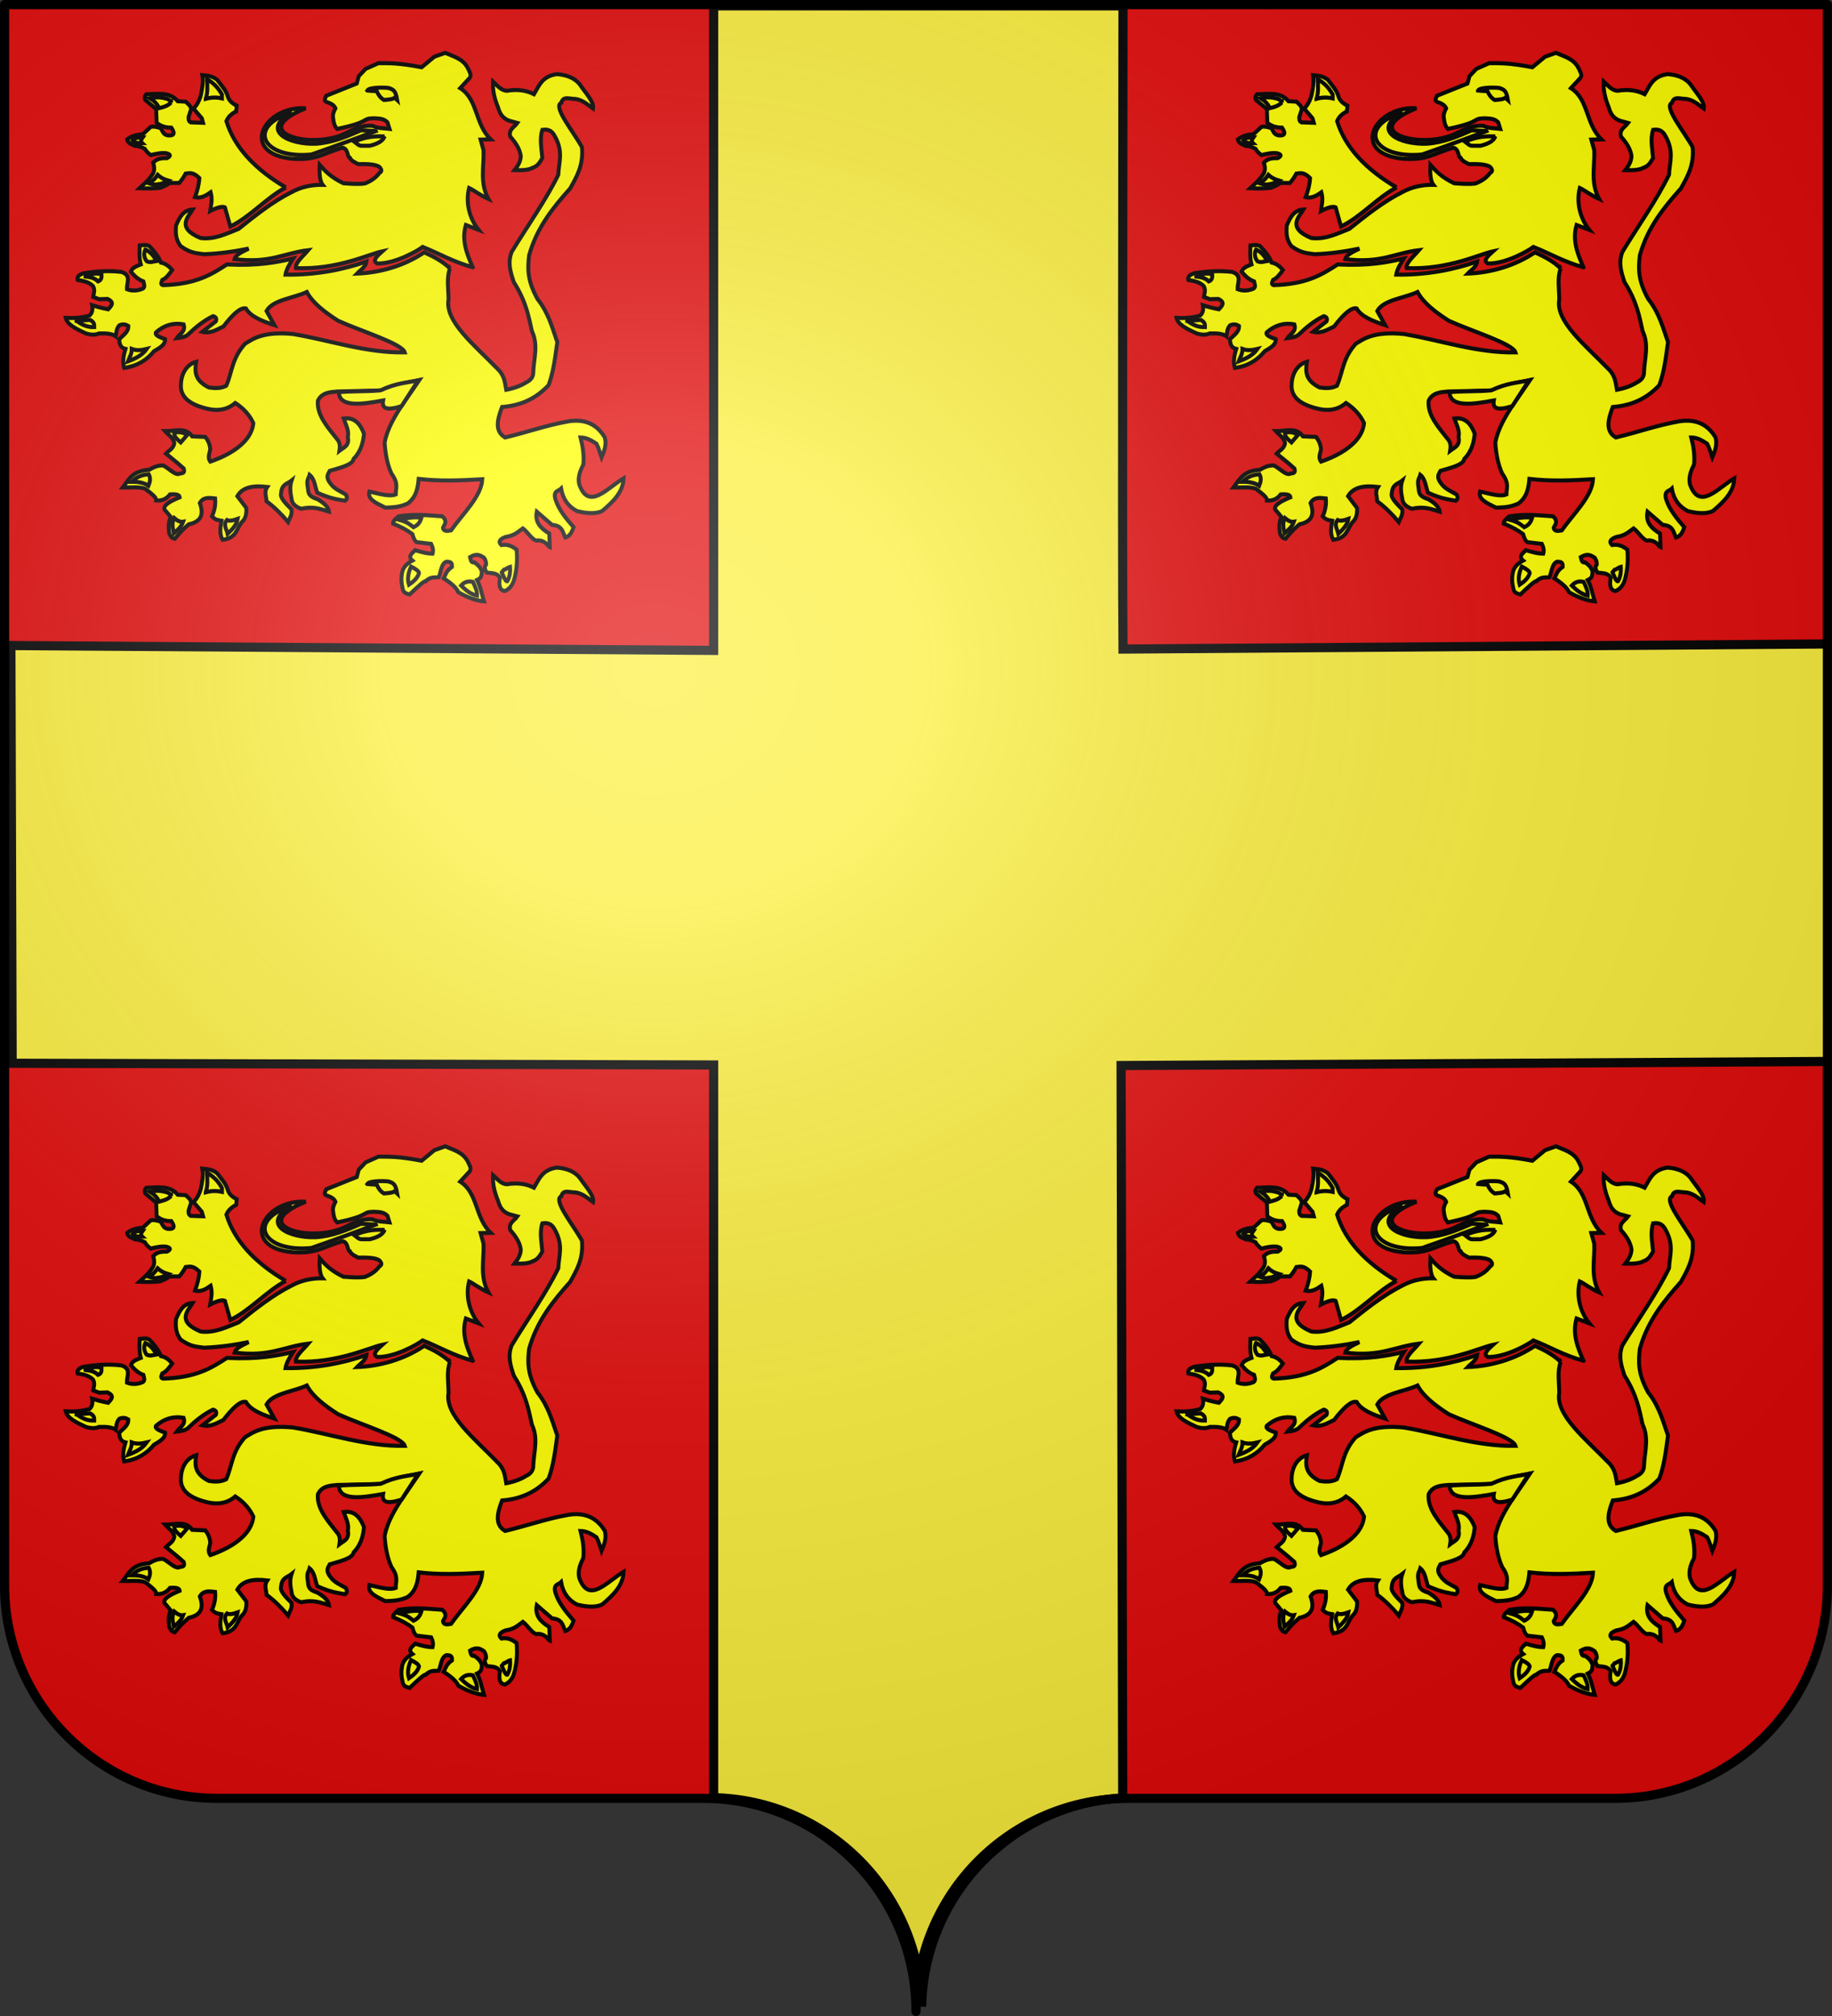 <?xml version="1.0" encoding="UTF-8" standalone="no"?>
<svg
   xmlns:dc="http://purl.org/dc/elements/1.1/"
   xmlns:cc="http://creativecommons.org/ns#"
   xmlns:rdf="http://www.w3.org/1999/02/22-rdf-syntax-ns#"
   xmlns:svg="http://www.w3.org/2000/svg"
   xmlns="http://www.w3.org/2000/svg"
   xmlns:xlink="http://www.w3.org/1999/xlink"
   xmlns:sodipodi="http://sodipodi.sourceforge.net/DTD/sodipodi-0.dtd"
   xmlns:inkscape="http://www.inkscape.org/namespaces/inkscape"
   height="660"
   width="600"
   version="1.0"
   id="svg2"
   sodipodi:version="0.32"
   inkscape:version="0.48.1 "
   sodipodi:docname="Blason_Evêques_de_Beauvais.svg"
   inkscape:output_extension="org.inkscape.output.svg.inkscape">
  <rect width="100%" height="100%" fill="#333333" stroke="none"/>
  <sodipodi:namedview
     inkscape:window-height="706"
     inkscape:window-width="1366"
     inkscape:pageshadow="2"
     inkscape:pageopacity="0.0"
     guidetolerance="10.0"
     gridtolerance="10.0"
     objecttolerance="10.0"
     borderopacity="1.0"
     bordercolor="#666666"
     pagecolor="#ffffff"
     id="base"
     showgrid="false"
     height="660px"
     inkscape:zoom="0.51818182"
     inkscape:cx="-31.929823"
     inkscape:cy="330"
     inkscape:window-x="-8"
     inkscape:window-y="-8"
     inkscape:current-layer="layer2"
     inkscape:window-maximized="1" />
  <desc
     id="desc4">Flag of Canton of Valais (Wallis)</desc>
  <defs
     id="defs6">
    <inkscape:perspective
       sodipodi:type="inkscape:persp3d"
       inkscape:vp_x="-50 : 600 : 1"
       inkscape:vp_y="0 : 1000 : 0"
       inkscape:vp_z="700 : 600 : 1"
       inkscape:persp3d-origin="300 : 400 : 1"
       id="perspective2622" />
    <linearGradient
       id="linearGradient2893">
      <stop
         style="stop-color:white;stop-opacity:0.314;"
         offset="0"
         id="stop2895" />
      <stop
         id="stop2897"
         offset="0.19"
         style="stop-color:white;stop-opacity:0.251;" />
      <stop
         style="stop-color:#6b6b6b;stop-opacity:0.125;"
         offset="0.6"
         id="stop2901" />
      <stop
         style="stop-color:black;stop-opacity:0.125;"
         offset="1"
         id="stop2899" />
    </linearGradient>
    <radialGradient
       inkscape:collect="always"
       xlink:href="#linearGradient2893"
       id="radialGradient2883"
       cx="203.198"
       cy="218.01"
       fx="203.198"
       fy="218.01"
       r="300"
       gradientTransform="matrix(1.36,0,0,1.355,-79.528,-87.645)"
       gradientUnits="userSpaceOnUse" />
    <linearGradient
       id="linearGradient2955">
      <stop
         style="stop-color:white;stop-opacity:0;"
         offset="0"
         id="stop2965" />
      <stop
         style="stop-color:black;stop-opacity:0.646;"
         offset="1"
         id="stop2959" />
    </linearGradient>
    <radialGradient
       inkscape:collect="always"
       xlink:href="#linearGradient2955"
       id="radialGradient2961"
       cx="225.524"
       cy="218.901"
       fx="225.524"
       fy="218.901"
       r="300"
       gradientTransform="matrix(-4.167939e-4,2.183,-1.884,-3.599562e-4,615.597,-289.121)"
       gradientUnits="userSpaceOnUse" />
    <polygon
       id="star"
       transform="scale(53,53)"
       points="0,-1 0.588,0.809 -0.951,-0.309 0.951,-0.309 -0.588,0.809 0,-1 " />
    <clipPath
       id="clip">
      <path
         d="M 0,-200 L 0,600 L 300,600 L 300,-200 L 0,-200 z "
         id="path10" />
    </clipPath>
    <radialGradient
       inkscape:collect="always"
       xlink:href="#linearGradient2955"
       id="radialGradient1911"
       gradientUnits="userSpaceOnUse"
       gradientTransform="matrix(-4.167939e-4,2.183,-1.884,-3.599562e-4,1395.597,-309.121)"
       cx="225.524"
       cy="218.901"
       fx="225.524"
       fy="218.901"
       r="300" />
    <radialGradient
       inkscape:collect="always"
       xlink:href="#linearGradient2955"
       id="radialGradient2928"
       cx="-483.508"
       cy="153.928"
       fx="-483.508"
       fy="153.928"
       r="300"
       gradientTransform="matrix(0,2.342,-2.291,0,562.913,1323.77)"
       gradientUnits="userSpaceOnUse" />
    <radialGradient
       inkscape:collect="always"
       xlink:href="#linearGradient2893"
       id="radialGradient11919"
       gradientUnits="userSpaceOnUse"
       gradientTransform="matrix(1.551,0,0,1.35,-227.894,-51.264)"
       cx="285.186"
       cy="200.448"
       fx="285.186"
       fy="200.448"
       r="300" />
    <inkscape:perspective
       id="perspective3610"
       inkscape:persp3d-origin="300 : 400 : 1"
       inkscape:vp_z="700 : 600 : 1"
       inkscape:vp_y="0 : 1000 : 0"
       inkscape:vp_x="-50 : 600 : 1"
       sodipodi:type="inkscape:persp3d" />
  </defs>
  <g
     inkscape:groupmode="layer"
     id="layer1"
     inkscape:label="Fond écu">
    <path
       id="path2014"
       style="fill:#e20909;fill-opacity:1;fill-rule:nonzero;stroke:none"
       d="m 300,658.499 c 0,-38.504 31.203,-69.754 69.65,-69.754 38.447,0 120.753,0 159.2,0 38.447,0 69.65,-31.25 69.65,-69.754 l 0,-517.492 -597,1.99e-5 -9.9e-6,517.492 c 0,38.504 31.203,69.754 69.65,69.754 38.447,0 120.753,0 159.2,0 38.447,0 69.65,31.25 69.65,69.754 z"
       sodipodi:nodetypes="cssccccssc"
       inkscape:connector-curvature="0" />
  </g>
  <g
     inkscape:groupmode="layer"
     id="layer2"
     inkscape:label="Meubles">
    <path
       style="fill:#fcef3c;fill-opacity:1;fill-rule:evenodd;stroke:#000000;stroke-width:3;stroke-linecap:butt;stroke-linejoin:miter;stroke-miterlimit:4;stroke-opacity:1;stroke-dasharray:none;display:inline"
       d="m 233.726,1.93 0,211 -230.156,-1.594 c 0,-1e-5 0.406,136.75 0.406,136.75 l 229.75,0.562 0,239.875 c 37.294,0.805 67.415,31.033 68.125,68.406 0.695,-36.609 29.608,-66.356 65.844,-68.312 l -0.531,-239.781 233.187,-1.344 0,-136.688 -232.562,1.688 c -0.316,-33.767 0,-173.42 0,-210.563 l -134.062,0 z"
       id="path13585"
       sodipodi:nodetypes="cccccccccccccc"
       inkscape:connector-curvature="0" />
    <g
       id="g3749"
       style="fill:#e20909;fill-opacity:1"
       transform="translate(1.5143121e-6,-1.93)">
      <g
         id="g3786"
         transform="matrix(0.834,0,0,0.862,128.511,-38.023)">
        <path
           inkscape:connector-curvature="0"
           id="path2542"
           style="fill:#ffff00;fill-opacity:1;fill-rule:evenodd;stroke:#000000;stroke-width:1.54;stroke-linecap:butt;stroke-linejoin:miter;stroke-miterlimit:4;stroke-opacity:1;stroke-dasharray:none"
           d="m 31.567,147.865 c -2.33,-5.041 -4.461,-10.204 -2.724,-16.06 l 5.016,1.853 c -3.763,-4.524 -5.126,-10.568 -3.745,-15.916 1.539,0.667 4.631,2.939 7.604,4.18 -3.525,-6.177 -1.663,-12.353 -1.929,-18.53 l -1.157,-4.015 3.971,-0.09 C 32.351,93.405 33.629,84.132 26.641,79.83 l 3.745,-3.924 c 0.818,-1.235 -0.236,-2.471 -0.772,-3.706 -1.889,-3.564 -5.628,-4.385 -8.874,-5.777 l -4.244,1.454 -5.016,4.015 C 2.423,70.21 -1.377,70.333 -5.496,70.347 l -5.016,2.162 -2.701,2.78 -0.772,2.78 -11.961,4.633 c -0.448,0.977 -1.256,2.051 0.386,2.471 1.336,0.481 2.621,1.016 3.2,2.305 -0.734,1.29 -1.175,2.581 -0.885,3.871 0.192,1.391 0.365,2.787 1.56,3.977 13.679,-2.76 9.134,-3.918 14.356,-4.055 2.984,0.099 4.07,0.303 5.402,1.544 l 0.788,2.457 c -2.224,-0.273 -4.448,-0.086 -6.672,-1.145 -4.135,-0.285 -7.289,1.256 -10.417,2.78 -13.072,6.549 -39.68,-0.149 -15.803,-9.452 -16.848,-0.913 -26.189,17.375 -5.075,19.201 9.527,0.565 11.348,-1.918 19.534,-4.204 2.397,0.483 1.772,3.718 2.887,3.842 0.577,1.196 2.011,1.784 3.313,2.401 4.379,-0.138 7.869,0.188 8.648,1.491 0.751,0.97 0.302,1.459 -0.386,1.853 -1.343,1.771 -3.264,3.08 -5.698,3.977 -2.814,0.391 -5.628,0.088 -8.442,-0.072 -4.985,-2.331 -7.166,-4.663 -9.307,-6.994 -0.139,2.703 -0.091,6.02 1.181,7.593 -4.442,-0.065 -8.543,0.825 -12.257,2.798 -7.285,3.517 -14.465,9.029 -20.722,13.916 -4.811,1.815 -9.473,4.167 -14.977,3.488 -9.827,-3.938 -4.665,-8.171 -3.087,-10.809 -3.61,0.159 -5.09,2.733 -6.536,6.068 -0.233,2.823 -0.162,5.259 1.769,7.793 4.018,2.878 6.677,2.718 9.26,3.107 6.239,-0.227 11.985,-1.046 17.499,-2.143 -3.935,1.803 -5.211,2.766 -5.561,3.996 13.866,1.724 19.297,-2.257 28.937,-3.397 -2.008,2.316 -5.176,4.764 -4.856,6.813 16.226,0.708 28.77,-5.329 33.93,-6.376 -2.121,1.84 -4.084,3.648 -1.929,4.633 7.028,0.119 15.898,-4.859 17.795,-6.286 5.876,2.188 12.024,5.717 19.677,7.721 z" />
        <path
           inkscape:connector-curvature="0"
           id="path2544"
           style="fill:#ffff00;fill-opacity:1;fill-rule:evenodd;stroke:#000000;stroke-width:1.54;stroke-linecap:butt;stroke-linejoin:miter;stroke-miterlimit:4;stroke-opacity:1;stroke-dasharray:none"
           d="m -3.068,98.155 c -3.389,-0.093 -6.969,-0.11 -11.864,2.007 0.87,0.639 1.792,1.648 2.894,1.544 l 3.183,0 c 3.61,-0.848 5.259,-2.087 5.787,-3.552 z" />
        <path
           inkscape:connector-curvature="0"
           id="path2546"
           style="fill:#ffff00;fill-opacity:1;fill-rule:evenodd;stroke:#000000;stroke-width:1.54;stroke-linecap:butt;stroke-linejoin:miter;stroke-miterlimit:4;stroke-opacity:1;stroke-dasharray:none"
           d="m -6.541,96.148 -5.787,-0.309 c -5.655,2.359 -11.112,4.676 -17.748,5.096 -10.533,0.368 -21.989,-4.901 -9.453,-11.967 -18.047,5.622 -11.4,17.856 7.717,16.06 12.358,-4.141 16.849,-5.919 25.272,-8.879 z" />
        <path
           inkscape:connector-curvature="0"
           id="path2548"
           style="fill:#ffff00;fill-opacity:1;fill-rule:evenodd;stroke:#000000;stroke-width:1.54;stroke-linecap:butt;stroke-linejoin:miter;stroke-miterlimit:4;stroke-opacity:1;stroke-dasharray:none"
           d="m -41.844,117.535 c -11.961,-6.815 -20.124,-15.062 -23.343,-25.17 0.643,-1.547 1.929,-2.777 3.858,-3.706 l 0.193,-2.162 c -1.58,-0.794 -2.915,-1.785 -3.472,-3.397 -0.658,-2.465 -2.628,-4.404 -4.244,-6.486 -2.129,-1.589 -4.163,-1.523 -5.787,-1.699 0.466,2.522 -0.037,5.044 -0.579,7.567 -0.582,2.107 -1.54,3.812 -2.894,5.096 l 3.28,3.706 0.482,1.699 -4.823,-0.154 c -1.01,-0.525 -0.839,-1.286 -0.868,-2.007 l 0.965,-2.934 c -0.007,-1.258 -1.123,-2.073 -2.122,-2.934 l -3.087,-0.154 c -3.036,-3.613 -7.839,-2.744 -12.347,-2.625 -0.358,0.537 -0.997,0.849 -0.386,2.162 l 4.244,3.397 0.193,5.25 c 1.329,1.018 2.93,1.854 5.787,1.853 1.757,2.509 0.733,3.089 -1.35,2.934 -1.965,-0.286 -2.091,-1.749 -2.894,-2.78 -2.062,-0.652 -3.069,-0.627 -3.858,-0.463 l -3.087,2.78 c -2.696,0.263 -4.507,0.715 -6.173,2.007 0.301,1.584 1.925,1.844 3.183,2.471 1.413,-0.022 2.602,0.494 3.762,1.081 0.478,0.89 1.335,1.705 2.315,2.393 2.269,-0.569 4.416,-0.944 6.173,-0.695 1.657,0.422 1.878,1.02 0.193,1.853 -3.468,-0.101 -4.447,0.794 -5.402,1.699 0.514,1.647 0.514,2.985 0,4.015 -1.801,2.802 -3.601,4.071 -5.402,5.713 2.81,0.123 5.548,0.132 8.102,-0.154 1.294,-0.503 2.619,-0.954 3.665,-1.853 1.637,0 2.716,0 3.858,0 0.836,-0.914 1.672,-2.022 2.508,-3.552 1.525,-0.151 2.89,-0.716 5.402,1.699 -0.157,2.532 -0.809,4.932 -1.736,7.258 2.385,0.56 4.293,-0.595 6.173,-1.853 0.765,2.819 0.184,4.65 -0.193,7.103 2.829,-1.39 4.759,-1.853 5.787,-1.39 l 2.122,7.258 c 7.641,-3.504 14.164,-10.916 21.8,-14.824 z" />
        <path
           inkscape:connector-curvature="0"
           id="path2550"
           style="fill:#ffff00;fill-opacity:1;fill-rule:evenodd;stroke:#000000;stroke-width:1.54;stroke-linecap:butt;stroke-linejoin:miter;stroke-miterlimit:4;stroke-opacity:1;stroke-dasharray:none"
           d="m -73.29,83.871 c 2.122,-0.569 4.244,-0.614 6.366,-0.154 l 0,-1.467 c -1.45,-2.545 -3.406,-4.481 -5.884,-5.791 0.189,2.541 0.337,5.073 -0.482,7.412 z" />
        <path
           inkscape:connector-curvature="0"
           id="path2552"
           style="fill:#ffff00;fill-opacity:1;fill-rule:evenodd;stroke:#000000;stroke-width:1.54;stroke-linecap:butt;stroke-linejoin:miter;stroke-miterlimit:4;stroke-opacity:1;stroke-dasharray:none"
           d="m -86.89,85.261 c -1.405,1.401 -3.071,1.761 -4.726,2.162 -0.67,-1.469 -1.871,-2.726 -3.569,-3.783 1.461,-0.266 2.953,-0.495 4.919,-0.154 1.237,0.323 2.622,0.291 3.376,1.776 z" />
        <path
           inkscape:connector-curvature="0"
           id="path2554"
           style="fill:#ffff00;fill-opacity:1;fill-rule:evenodd;stroke:#000000;stroke-width:1.54;stroke-linecap:butt;stroke-linejoin:miter;stroke-miterlimit:4;stroke-opacity:1;stroke-dasharray:none"
           d="m -98.08,98.541 c -0.6,0.806 -0.872,1.56 -0.193,2.162 -1.254,0.029 -2.508,0.162 -3.762,-1.004 0.682,-1.023 2.259,-1.15 3.955,-1.158 z" />
        <path
           inkscape:connector-curvature="0"
           id="path2556"
           style="fill:#ffff00;fill-opacity:1;fill-rule:evenodd;stroke:#000000;stroke-width:1.54;stroke-linecap:butt;stroke-linejoin:miter;stroke-miterlimit:4;stroke-opacity:1;stroke-dasharray:none"
           d="m -92.196,112.748 c 1.007,0.904 2.274,1.669 4.051,2.162 -1.179,0.643 -2.334,1.344 -3.762,1.39 -1.135,0.356 -2.468,0.076 -3.858,-0.386 1.851,-0.791 2.725,-1.972 3.569,-3.166 z" />
        <path
           inkscape:connector-curvature="0"
           id="path2558"
           style="fill:#ffff00;fill-opacity:1;fill-rule:evenodd;stroke:#000000;stroke-width:1.54;stroke-linecap:butt;stroke-linejoin:miter;stroke-miterlimit:4;stroke-opacity:1;stroke-dasharray:none"
           d="m 22.604,148.31 c -2.742,-2.662 -6.335,-4.471 -10.095,-6.115 -7.797,5.059 -17.083,7.703 -26.401,8.067 1.273,-1.31 3.413,-2.467 3.693,-4.573 -9.34,3.124 -19.868,5.126 -31.777,4.959 0.337,-2.038 1.658,-4.076 3.001,-6.115 -6.666,1.445 -13.539,2.819 -25.998,2.248 -6.012,3.765 -12.055,7.514 -25.1,7.862 -1.154,-0.23 -0.599,-1.143 -0.273,-1.965 1.648,-0.693 2.73,-2.292 3.883,-3.776 -1.126,-1.226 -2.309,-2.407 -4.445,-2.826 -0.807,-2.085 -2.434,-4.171 -4.525,-6.256 -1.396,-0.693 -2.407,-0.341 -3.803,-0.232 -0.076,2.398 -0.236,4.796 0.433,7.193 -1.831,0.72 -3.336,1.217 -3.899,2.748 1.285,1.449 2.618,2.869 4.911,3.712 0.269,1.01 0.767,2.094 -0.193,2.711 -2.092,0.864 -4.183,1.001 -6.275,0.218 -0.141,-2.35 1.924,-5.322 -2.183,-6.551 -5.021,-0.556 -9.678,-0.237 -14.187,0.437 -0.99,0.018 -1.693,0.494 -2.436,0.906 -0.621,0.571 -0.713,1.143 -0.565,1.714 2.293,0.385 4.576,0.784 6.115,2.376 0.834,1.7 0.202,2.586 0.03,4.085 l 2.35,0.854 3.236,-0.109 c 2.963,1.31 1.568,2.621 0.273,3.931 -2.73,-0.51 -4.559,-1.019 -6.275,-1.529 0.378,2.023 -0.19,3.137 -1.091,3.931 -3.092,0.866 -6.184,1.034 -9.276,0.874 0.627,2.636 4.272,4.265 7.912,5.896 2.299,0.685 3.911,0.547 5.184,0 3.028,-0.12 5.319,0.183 6.548,1.092 0.255,-1.383 0.151,-2.766 1.364,-4.149 1.486,-0.657 2.571,-0.35 3.547,0.218 0.152,2.285 -2.028,3.503 -3.547,5.023 0.08,1.681 0.35,3.248 2.455,3.712 -0.859,2.583 -1.225,5.034 -0.546,7.207 5.148,-0.681 8.897,-2.979 11.731,-6.333 2.114,-1.236 4.483,-2.358 4.365,-4.586 -2.044,-0.748 -4.248,-1.473 -3.547,-2.621 3.353,-2.807 6.95,-3.691 10.817,-3.007 0.951,2.74 -1.617,3.602 -2.728,5.241 1.926,-0.19 3.56,-0.556 4.462,-1.361 2.952,-2.759 6.102,-5.253 9.822,-6.988 1.097,0.264 1.537,0.879 1.091,1.965 l -5.264,3.968 c 3.189,0.78 5.558,-0.8 8.248,-2.016 3.638,-4.622 6.745,-7.37 8.843,-6.847 1.718,2.978 6.157,4.783 11.186,6.333 l -3.098,-5.369 c 2.464,-4.277 10.514,-4.828 15.824,-7.207 2.387,4.26 7.09,7.678 12.277,10.919 9.296,4.054 25.104,8.687 26.191,12.011 -15.332,0.249 -29.296,-4.613 -43.925,-6.988 -11.903,-1.105 -15.85,1.987 -18.825,3.712 -5.243,5.686 -4.952,10.633 -7.366,15.942 -2.274,1.107 -4.547,0.97 -6.821,0.655 -5.775,-2.769 -5.545,-6.168 -4.974,-9.75 -3.795,0.977 -6.218,4.709 -6.002,9.827 0.344,3.449 2.932,5.516 6.611,6.911 5.336,1.933 10.419,2.5 14.733,-1.092 3.261,2.035 5.633,4.578 7.093,7.643 -0.896,9.049 -13.566,13.505 -16.915,14.632 -1.136,-1.529 -0.302,-3.057 0,-4.586 -0.071,-1.828 -0.812,-3.387 -1.91,-4.804 l -5.184,-0.218 c -2.567,-3.634 -6.897,-1.908 -10.64,-1.965 1.303,1.432 3.244,2.43 3.627,4.599 -0.464,2.148 -2.125,2.697 -3.274,3.931 3.782,2.935 5.729,4.548 6.95,5.638 0.643,1.957 -0.663,1.728 -1.494,1.915 -1.678,1.002 -4.364,-2.035 -6.548,-3.057 -1.83,-0.111 -3.66,0.52 -5.49,1.643 -6.744,0.352 -8.068,3.838 -10.414,6.732 3.171,0.079 6.365,-0.38 8.81,0.474 2.32,1.694 4.563,3.369 4.365,4.458 2.327,0.192 4.078,-0.652 5.377,-2.312 2.915,-0.234 3.717,0.302 3.82,1.092 -3.641,1.447 -6.443,2.935 -6.002,4.586 l 2.455,2.839 c -0.944,2.111 -0.878,4.222 -0.546,6.333 0.907,1.945 1.522,1.792 2.183,1.965 2.954,-3.485 3.941,-4.085 5.457,-5.46 5.108,-1.007 5.933,-3.991 4.365,-8.08 1.324,-2.343 3.677,-2.01 6.002,-1.747 0.222,2.261 -0.171,4.522 -1.235,6.783 1.275,1.324 1.948,1.383 3.737,1.681 -0.447,2.563 -0.915,4.885 0.402,7.246 5.63,-0.611 5.454,-4.32 7.639,-6.77 1.674,-1.42 1.827,-3.719 1.7,-5.345 l -3.514,-4.469 c 2.034,-3.476 6.365,-4.122 11.731,-3.494 -1.293,1.82 -0.373,3.64 -0.273,5.46 2.955,2.078 5.76,4.754 8.458,7.862 0.625,-1.499 1.685,-2.737 1.364,-4.804 -2.418,-2.319 -4.7,-4.602 -4.092,-6.115 0.184,-3.49 2.5,-3.568 4.092,-4.804 -0.777,2.257 -0.495,4.513 0,6.77 0.124,1.821 1.381,3.139 3.82,3.931 5.091,-1.091 7.776,0.227 10.913,1.092 -0.264,-1.83 -2.065,-3.386 -4.638,-4.804 -4.322,-1.217 -3.319,-3.233 -3.82,-5.023 -0.342,-2.532 0.471,-2.905 0.818,-4.149 2.038,1.592 2.108,4.445 3.001,6.77 5.232,2.295 7.903,2.541 10.913,3.057 0.9,-0.585 0.916,-1.406 0.273,-2.402 -2.077,-1.23 -4.394,-1.98 -6.002,-4.149 -2.028,-2.447 -0.965,-3.545 -0.273,-4.804 4.359,-1.234 8.966,-2.281 9.356,-4.509 2.74,-2.698 3.764,-6.048 4.092,-9.609 -1.486,-3.719 -3.693,-6.335 -7.992,-5.755 0.82,2.329 2.244,4.659 1.637,6.988 0.762,3.379 -1.614,3.995 -3.274,5.241 0.229,-1.392 0.246,-2.743 -0.546,-3.931 -3.87,-4.803 -8.478,-9.476 -7.912,-15.068 1.533,-3.058 4.603,-3.243 7.639,-3.494 l 17.171,-0.386 c 2.148,-1.013 4.187,-1.681 6.175,-2.183 2.998,-0.757 5.877,-1.135 8.83,-1.748 -1.989,2.887 -4.153,5.756 -6.17,8.639 -3.456,4.941 -6.481,9.924 -7.455,15.113 0.303,4.513 1.14,8.514 2.728,11.793 2.875,3.863 1.599,5.512 1.637,7.862 -2.536,0.961 -6.616,-0.302 -10.367,-1.092 -0.882,3.018 2.942,4.486 6.275,6.115 5.532,-0.09 6.918,-0.843 8.73,-1.529 3.367,-2.365 4.041,-5.808 4.365,-9.39 8.458,0.959 16.529,0.604 24.987,0.128 -0.315,6.479 -7.531,12.957 -12.277,19.436 -1.675,0.33 -3.017,0.303 -3.161,-1.001 l 0.818,-1.529 c 0.356,-1.177 -0.165,-2.073 -1.091,-2.839 -5.591,-0.358 -11.089,-0.978 -17.171,0.04 -1.192,0.912 -2.257,1.823 -2.183,2.735 3.394,1.332 5.768,2.663 7.623,3.995 0.368,1.232 0.764,2.431 1.637,3.057 l 5.729,0.655 c 0.63,1.237 0.941,2.475 0.546,3.712 -2.449,-0.015 -4.619,-0.701 -6.821,-1.31 -1.264,1.199 -3.034,2.337 -1.091,3.931 -2.55,1.365 -3.297,2.55 -3.82,3.712 -0.761,2.695 -0.515,4.906 0,6.988 0.244,1.527 1.479,1.864 2.728,2.184 3.052,-2.828 5.762,-5.244 6.275,-5.023 2.12,-1.921 3.534,-1.301 5.184,-1.529 0.867,-2.136 0.982,-5.236 3.001,-5.896 1.071,0.106 2.344,-0.113 2.183,1.965 -2.215,1.456 -2.504,2.912 -3.274,4.368 2.979,1.842 5.063,3.605 5.729,5.241 3.759,2.111 7.107,3.236 10.095,3.494 -0.879,-2.685 -1.164,-5.212 -2.728,-8.08 2.147,-0.941 1.683,-2.143 1.91,-3.276 -0.404,-1.028 -0.837,-2.063 -3.001,-3.494 -1.245,0.325 -1.384,-0.901 -1.637,-1.965 2.66,-1.544 4.05,-0.646 5.457,0.218 0.71,0.99 0.877,1.835 0.818,2.621 -0.887,1.019 -0.355,2.038 0.273,3.057 1.886,0.276 4.02,-0.044 5.184,1.965 -0.531,2.889 -0.127,4.806 1.91,5.023 1.713,-0.673 2.862,-2.023 3.547,-3.931 1.162,-3.718 1.472,-7.663 1.091,-11.793 -1.612,-1.204 -3.373,-2.17 -6.002,-1.747 -1.325,-1.233 -0.638,-2.236 1.637,-3.057 3.568,-0.5 4.949,-2 6.821,-3.276 1.728,1.165 4.227,5.313 5.955,4.575 3.272,0.108 3.939,2.394 4.638,2.621 l -0.226,-5.23 c -3.21,-1.901 -5.771,-4.158 -4.911,-8.298 l 6.002,5.023 c 4.141,0.264 4.19,2.796 5.184,4.804 1.893,-0.54 2.647,-2.174 3.274,-3.931 -3.006,-3.347 -5.859,-6.73 -7.093,-10.482 -1.058,-3.447 1.138,-3.133 2.183,-4.149 0.771,4.107 2.932,6.88 6.275,8.517 3.71,0.873 7.136,1.177 9.822,0 4.262,-3.5 8.238,-7.128 8.458,-12.448 -6.351,3.546 -13.737,12.592 -17.461,2.184 -0.579,-2.732 0.444,-5.098 1.637,-7.425 0.353,-3.307 -0.162,-6.752 -1.091,-10.264 2.415,0.024 4.366,1.164 6.275,2.402 0.86,1.564 1.345,3.428 1.973,5.177 0.977,-2.34 2.069,-4.64 1.301,-7.579 -3.004,-4.848 -7.6,-7.233 -14.46,-6.115 -8.744,1.535 -15.85,4.046 -24.714,6.101 -4.184,-2.365 -3.081,-6.77 -1.204,-11.561 8.577,-0.661 14.057,-3.947 18.279,-8.298 1.896,-4.894 2.55,-10.237 3.417,-16.365 -2,-5.464 -3.351,-10.928 -7.782,-16.392 -4.254,-7.398 -3.796,-12.016 -3.274,-16.597 3.113,-10.634 9.44,-18.143 16.097,-25.332 2.577,-4.479 5.309,-8.844 4.638,-15.723 -3.388,-5.972 -11.572,-15.44 -8.088,-16.829 0.649,-2.449 2.664,-1.623 4.542,-1.515 3.575,0.037 5.541,2.134 7.912,3.712 0.515,-2.485 -2.863,-5.831 -5.297,-9.3 -2.005,-2.363 -5.086,-3.497 -8.89,-3.803 -5.893,0.812 -7.029,4.479 -9.003,7.643 -2.758,-1.339 -6.087,-2.024 -10.64,-1.31 -2.388,-0.102 -3.787,-2.05 -5.457,-3.494 -0.2,3.315 0.569,6.5 1.91,9.609 0.661,2.1 1.434,4.15 4.365,5.241 l 3.274,0.874 c -1.178,1.604 -3.634,2.525 -2.728,5.241 2.118,2.303 3.766,4.713 4.092,7.425 -0.163,2.272 -1.284,3.777 -2.455,5.241 2.724,0.069 5.38,0.069 7.093,-0.874 2.146,-0.679 2.914,-2.239 3.82,-3.712 -0.27,-3.567 -1.155,-7.134 0,-10.701 2.413,-0.385 3.764,0.504 4.638,1.965 3.855,6.269 1.794,10.31 1.637,15.068 -4.917,9.754 -12.173,19.509 -18.279,29.263 -1.731,4.125 -0.465,7.851 0.818,11.574 4.789,7.296 5.787,12.859 7.093,18.562 2.592,5.329 0.737,10.362 0.546,15.505 0.036,1.851 -0.965,3.109 -2.728,3.931 -2.241,1.37 -4.9,2.293 -7.912,2.839 -0.544,-2.693 -0.555,-5.387 -3.547,-8.08 -8.884,-8.876 -20.657,-17.913 -19.098,-26.206 -0.018,-3.984 -0.834,-8.181 0.546,-11.793 z" />
        <path
           inkscape:connector-curvature="0"
           id="path2560"
           style="fill:#ffff00;fill-opacity:1;fill-rule:evenodd;stroke:#000000;stroke-width:1.54;stroke-linecap:butt;stroke-linejoin:miter;stroke-miterlimit:4;stroke-opacity:1;stroke-dasharray:none"
           d="m -97.03,141.104 c -0.667,1.492 -0.604,2.985 0.546,4.477 1.553,0.636 2.597,0.049 3.82,-0.109 -0.911,-1.674 -2.017,-3.269 -4.365,-4.368 z" />
        <path
           inkscape:connector-curvature="0"
           id="path2562"
           style="fill:#ffff00;fill-opacity:1;fill-rule:evenodd;stroke:#000000;stroke-width:1.54;stroke-linecap:butt;stroke-linejoin:miter;stroke-miterlimit:4;stroke-opacity:1;stroke-dasharray:none"
           d="m -120.493,151.368 c 2.092,-0.902 4.183,-1.586 6.275,-0.764 0.046,1.074 0.017,2.118 -1.364,2.621 -1.405,-1.362 -3.149,-1.636 -4.911,-1.856 z" />
        <path
           inkscape:connector-curvature="0"
           id="path2564"
           style="fill:#ffff00;fill-opacity:1;fill-rule:evenodd;stroke:#000000;stroke-width:1.54;stroke-linecap:butt;stroke-linejoin:miter;stroke-miterlimit:4;stroke-opacity:1;stroke-dasharray:none"
           d="m -124.04,168.183 c 1.916,1.338 3.964,2.5 6.957,2.402 0.012,-0.91 0.117,-1.82 -1.637,-2.73 l -5.32,0.328 z" />
        <path
           inkscape:connector-curvature="0"
           id="path2566"
           style="fill:#ffff00;fill-opacity:1;fill-rule:evenodd;stroke:#000000;stroke-width:1.54;stroke-linecap:butt;stroke-linejoin:miter;stroke-miterlimit:4;stroke-opacity:1;stroke-dasharray:none"
           d="m -102.35,178.884 c 0.056,1.788 -0.893,3.173 -1.501,4.695 2.874,-1.006 5.572,-2.249 7.366,-4.695 -1.955,0.452 -3.91,0.701 -5.866,0 z" />
        <path
           inkscape:connector-curvature="0"
           id="path2568"
           style="fill:#ffff00;fill-opacity:1;fill-rule:evenodd;stroke:#000000;stroke-width:1.54;stroke-linecap:butt;stroke-linejoin:miter;stroke-miterlimit:4;stroke-opacity:1;stroke-dasharray:none"
           d="m -85.571,210.658 c -0.409,1.434 1.106,2.56 2.455,3.712 l 2.455,-2.73 c -1.104,-1.039 -2.716,-1.399 -4.911,-0.983 z" />
        <path
           inkscape:connector-curvature="0"
           id="path2570"
           style="fill:#ffff00;fill-opacity:1;fill-rule:evenodd;stroke:#000000;stroke-width:1.54;stroke-linecap:butt;stroke-linejoin:miter;stroke-miterlimit:4;stroke-opacity:1;stroke-dasharray:none"
           d="m -95.666,226.491 c -2.57,0.126 -4.842,0.967 -6.684,2.839 2.687,-0.028 4.951,0.394 6.548,1.529 0.553,-1.354 1.012,-2.727 0.136,-4.368 z" />
        <path
           inkscape:connector-curvature="0"
           id="path2572"
           style="fill:#ffff00;fill-opacity:1;fill-rule:evenodd;stroke:#000000;stroke-width:1.54;stroke-linecap:butt;stroke-linejoin:miter;stroke-miterlimit:4;stroke-opacity:1;stroke-dasharray:none"
           d="m -85.708,243.088 c -1.017,1.929 -0.53,3.858 -0.136,5.787 1.442,-1.198 2.945,-2.324 3.683,-4.368 -1.182,0.193 -2.364,-0.453 -3.547,-1.419 z" />
        <path
           inkscape:connector-curvature="0"
           id="path2574"
           style="fill:#ffff00;fill-opacity:1;fill-rule:evenodd;stroke:#000000;stroke-width:1.54;stroke-linecap:butt;stroke-linejoin:miter;stroke-miterlimit:4;stroke-opacity:1;stroke-dasharray:none"
           d="m -64.973,243.852 c 0.74,0.39 2.035,0.336 4.229,-0.437 -0.388,2.265 -2.142,3.984 -3.956,5.678 -0.392,-1.747 -1.864,-3.494 -0.273,-5.241 z" />
        <path
           inkscape:connector-curvature="0"
           id="path2576"
           style="fill:#ffff00;fill-opacity:1;fill-rule:evenodd;stroke:#000000;stroke-width:1.54;stroke-linecap:butt;stroke-linejoin:miter;stroke-miterlimit:4;stroke-opacity:1;stroke-dasharray:none"
           d="m 11.418,242.979 c -3.282,-0.449 -5.89,0.18 -8.458,0.874 3.341,0.91 4.038,1.82 5.32,2.73 2.239,-1.01 2.67,-2.31 3.137,-3.603 z" />
        <path
           inkscape:connector-curvature="0"
           id="path2578"
           style="fill:#ffff00;fill-opacity:1;fill-rule:evenodd;stroke:#000000;stroke-width:1.54;stroke-linecap:butt;stroke-linejoin:miter;stroke-miterlimit:4;stroke-opacity:1;stroke-dasharray:none"
           d="m 7.325,261.541 c -1.133,2.431 -1.503,4.739 -0.818,6.879 1.925,-1.25 3.478,-2.648 3.956,-4.477 -0.18,-0.801 -1.515,-1.601 -3.137,-2.402 z" />
        <path
           inkscape:connector-curvature="0"
           id="path2580"
           style="fill:#ffff00;fill-opacity:1;fill-rule:evenodd;stroke:#000000;stroke-width:1.54;stroke-linecap:butt;stroke-linejoin:miter;stroke-miterlimit:4;stroke-opacity:1;stroke-dasharray:none"
           d="m 26.969,268.748 c 1.195,-1.317 2.716,-1.849 4.638,-1.419 0.955,1.856 1.76,3.672 1.637,5.241 -2.544,-0.55 -4.448,-2.124 -6.275,-3.822 z" />
        <path
           inkscape:connector-curvature="0"
           id="path2582"
           style="fill:#ffff00;fill-opacity:1;fill-rule:evenodd;stroke:#000000;stroke-width:1.54;stroke-linecap:butt;stroke-linejoin:miter;stroke-miterlimit:4;stroke-opacity:1;stroke-dasharray:none"
           d="m 42.929,263.725 0.855,-0.974 c 0.486,0.001 1.527,-0.884 2.419,-1.1 0.144,2.091 -0.145,3.95 -1.091,5.46 -0.728,0.21 -1.455,-2.002 -2.183,-3.385 z" />
        <path
           inkscape:connector-curvature="0"
           id="path2584"
           style="fill:#ffff00;fill-opacity:1;fill-rule:evenodd;stroke:#000000;stroke-width:1.54;stroke-linecap:butt;stroke-linejoin:miter;stroke-miterlimit:4;stroke-opacity:1;stroke-dasharray:none"
           d="m -9.863,80.722 c 0.943,-1.492 8.663,-1.094 8.594,-0.874 2.274,0.597 2.446,1.866 2.865,3.057 L 1.869,84.325 0.914,83.451 C 0.096,84.07 -1.024,84.086 -2.087,84.216 l -1.228,0.109 c -1.506,-0.876 -2.248,-2.102 -2.865,-3.385 -1.615,0.005 -2.541,-0.128 -3.683,-0.218 z" />
        <path
           inkscape:connector-curvature="0"
           id="path2586"
           style="fill:#ffff00;fill-opacity:1;fill-rule:evenodd;stroke:#000000;stroke-width:1.54;stroke-linecap:butt;stroke-linejoin:miter;stroke-miterlimit:4;stroke-opacity:1;stroke-dasharray:none"
           d="m -21.009,195.285 c 0.091,6.086 9.785,4.487 17.362,3.166 -0.561,3.123 1.43,3.93 7.234,2.162 l 6.559,-9.806 c -4.416,0.938 -8.436,0.938 -14.758,3.783 -5.465,0.502 -10.684,0.212 -16.398,0.695 z" />
      </g>
    </g>
    <g
       id="g3749-7"
       style="fill:#e20909;fill-opacity:1"
       transform="translate(1.5143121e-6,356.053)">
      <g
         id="g3786-3"
         transform="matrix(0.834,0,0,0.862,128.511,-38.023)">
        <path
           inkscape:connector-curvature="0"
           id="path2542-4"
           style="fill:#ffff00;fill-opacity:1;fill-rule:evenodd;stroke:#000000;stroke-width:1.54;stroke-linecap:butt;stroke-linejoin:miter;stroke-miterlimit:4;stroke-opacity:1;stroke-dasharray:none"
           d="m 31.567,147.865 c -2.33,-5.041 -4.461,-10.204 -2.724,-16.06 l 5.016,1.853 c -3.763,-4.524 -5.126,-10.568 -3.745,-15.916 1.539,0.667 4.631,2.939 7.604,4.18 -3.525,-6.177 -1.663,-12.353 -1.929,-18.53 l -1.157,-4.015 3.971,-0.09 C 32.351,93.405 33.629,84.132 26.641,79.83 l 3.745,-3.924 c 0.818,-1.235 -0.236,-2.471 -0.772,-3.706 -1.889,-3.564 -5.628,-4.385 -8.874,-5.777 l -4.244,1.454 -5.016,4.015 C 2.423,70.21 -1.377,70.333 -5.496,70.347 l -5.016,2.162 -2.701,2.78 -0.772,2.78 -11.961,4.633 c -0.448,0.977 -1.256,2.051 0.386,2.471 1.336,0.481 2.621,1.016 3.2,2.305 -0.734,1.29 -1.175,2.581 -0.885,3.871 0.192,1.391 0.365,2.787 1.56,3.977 13.679,-2.76 9.134,-3.918 14.356,-4.055 2.984,0.099 4.07,0.303 5.402,1.544 l 0.788,2.457 c -2.224,-0.273 -4.448,-0.086 -6.672,-1.145 -4.135,-0.285 -7.289,1.256 -10.417,2.78 -13.072,6.549 -39.68,-0.149 -15.803,-9.452 -16.848,-0.913 -26.189,17.375 -5.075,19.201 9.527,0.565 11.348,-1.918 19.534,-4.204 2.397,0.483 1.772,3.718 2.887,3.842 0.577,1.196 2.011,1.784 3.313,2.401 4.379,-0.138 7.869,0.188 8.648,1.491 0.751,0.97 0.302,1.459 -0.386,1.853 -1.343,1.771 -3.264,3.08 -5.698,3.977 -2.814,0.391 -5.628,0.088 -8.442,-0.072 -4.985,-2.331 -7.166,-4.663 -9.307,-6.994 -0.139,2.703 -0.091,6.02 1.181,7.593 -4.442,-0.065 -8.543,0.825 -12.257,2.798 -7.285,3.517 -14.465,9.029 -20.722,13.916 -4.811,1.815 -9.473,4.167 -14.977,3.488 -9.827,-3.938 -4.665,-8.171 -3.087,-10.809 -3.61,0.159 -5.09,2.733 -6.536,6.068 -0.233,2.823 -0.162,5.259 1.769,7.793 4.018,2.878 6.677,2.718 9.26,3.107 6.239,-0.227 11.985,-1.046 17.499,-2.143 -3.935,1.803 -5.211,2.766 -5.561,3.996 13.866,1.724 19.297,-2.257 28.937,-3.397 -2.008,2.316 -5.176,4.764 -4.856,6.813 16.226,0.708 28.77,-5.329 33.93,-6.376 -2.121,1.84 -4.084,3.648 -1.929,4.633 7.028,0.119 15.898,-4.859 17.795,-6.286 5.876,2.188 12.024,5.717 19.677,7.721 z" />
        <path
           inkscape:connector-curvature="0"
           id="path2544-0"
           style="fill:#ffff00;fill-opacity:1;fill-rule:evenodd;stroke:#000000;stroke-width:1.54;stroke-linecap:butt;stroke-linejoin:miter;stroke-miterlimit:4;stroke-opacity:1;stroke-dasharray:none"
           d="m -3.068,98.155 c -3.389,-0.093 -6.969,-0.11 -11.864,2.007 0.87,0.639 1.792,1.648 2.894,1.544 l 3.183,0 c 3.61,-0.848 5.259,-2.087 5.787,-3.552 z" />
        <path
           inkscape:connector-curvature="0"
           id="path2546-8"
           style="fill:#ffff00;fill-opacity:1;fill-rule:evenodd;stroke:#000000;stroke-width:1.54;stroke-linecap:butt;stroke-linejoin:miter;stroke-miterlimit:4;stroke-opacity:1;stroke-dasharray:none"
           d="m -6.541,96.148 -5.787,-0.309 c -5.655,2.359 -11.112,4.676 -17.748,5.096 -10.533,0.368 -21.989,-4.901 -9.453,-11.967 -18.047,5.622 -11.4,17.856 7.717,16.06 12.358,-4.141 16.849,-5.919 25.272,-8.879 z" />
        <path
           inkscape:connector-curvature="0"
           id="path2548-8"
           style="fill:#ffff00;fill-opacity:1;fill-rule:evenodd;stroke:#000000;stroke-width:1.54;stroke-linecap:butt;stroke-linejoin:miter;stroke-miterlimit:4;stroke-opacity:1;stroke-dasharray:none"
           d="m -41.844,117.535 c -11.961,-6.815 -20.124,-15.062 -23.343,-25.17 0.643,-1.547 1.929,-2.777 3.858,-3.706 l 0.193,-2.162 c -1.58,-0.794 -2.915,-1.785 -3.472,-3.397 -0.658,-2.465 -2.628,-4.404 -4.244,-6.486 -2.129,-1.589 -4.163,-1.523 -5.787,-1.699 0.466,2.522 -0.037,5.044 -0.579,7.567 -0.582,2.107 -1.54,3.812 -2.894,5.096 l 3.28,3.706 0.482,1.699 -4.823,-0.154 c -1.01,-0.525 -0.839,-1.286 -0.868,-2.007 l 0.965,-2.934 c -0.007,-1.258 -1.123,-2.073 -2.122,-2.934 l -3.087,-0.154 c -3.036,-3.613 -7.839,-2.744 -12.347,-2.625 -0.358,0.537 -0.997,0.849 -0.386,2.162 l 4.244,3.397 0.193,5.25 c 1.329,1.018 2.93,1.854 5.787,1.853 1.757,2.509 0.733,3.089 -1.35,2.934 -1.965,-0.286 -2.091,-1.749 -2.894,-2.78 -2.062,-0.652 -3.069,-0.627 -3.858,-0.463 l -3.087,2.78 c -2.696,0.263 -4.507,0.715 -6.173,2.007 0.301,1.584 1.925,1.844 3.183,2.471 1.413,-0.022 2.602,0.494 3.762,1.081 0.478,0.89 1.335,1.705 2.315,2.393 2.269,-0.569 4.416,-0.944 6.173,-0.695 1.657,0.422 1.878,1.02 0.193,1.853 -3.468,-0.101 -4.447,0.794 -5.402,1.699 0.514,1.647 0.514,2.985 0,4.015 -1.801,2.802 -3.601,4.071 -5.402,5.713 2.81,0.123 5.548,0.132 8.102,-0.154 1.294,-0.503 2.619,-0.954 3.665,-1.853 1.637,0 2.716,0 3.858,0 0.836,-0.914 1.672,-2.022 2.508,-3.552 1.525,-0.151 2.89,-0.716 5.402,1.699 -0.157,2.532 -0.809,4.932 -1.736,7.258 2.385,0.56 4.293,-0.595 6.173,-1.853 0.765,2.819 0.184,4.65 -0.193,7.103 2.829,-1.39 4.759,-1.853 5.787,-1.39 l 2.122,7.258 c 7.641,-3.504 14.164,-10.916 21.8,-14.824 z" />
        <path
           inkscape:connector-curvature="0"
           id="path2550-1"
           style="fill:#ffff00;fill-opacity:1;fill-rule:evenodd;stroke:#000000;stroke-width:1.54;stroke-linecap:butt;stroke-linejoin:miter;stroke-miterlimit:4;stroke-opacity:1;stroke-dasharray:none"
           d="m -73.29,83.871 c 2.122,-0.569 4.244,-0.614 6.366,-0.154 l 0,-1.467 c -1.45,-2.545 -3.406,-4.481 -5.884,-5.791 0.189,2.541 0.337,5.073 -0.482,7.412 z" />
        <path
           inkscape:connector-curvature="0"
           id="path2552-5"
           style="fill:#ffff00;fill-opacity:1;fill-rule:evenodd;stroke:#000000;stroke-width:1.54;stroke-linecap:butt;stroke-linejoin:miter;stroke-miterlimit:4;stroke-opacity:1;stroke-dasharray:none"
           d="m -86.89,85.261 c -1.405,1.401 -3.071,1.761 -4.726,2.162 -0.67,-1.469 -1.871,-2.726 -3.569,-3.783 1.461,-0.266 2.953,-0.495 4.919,-0.154 1.237,0.323 2.622,0.291 3.376,1.776 z" />
        <path
           inkscape:connector-curvature="0"
           id="path2554-2"
           style="fill:#ffff00;fill-opacity:1;fill-rule:evenodd;stroke:#000000;stroke-width:1.54;stroke-linecap:butt;stroke-linejoin:miter;stroke-miterlimit:4;stroke-opacity:1;stroke-dasharray:none"
           d="m -98.08,98.541 c -0.6,0.806 -0.872,1.56 -0.193,2.162 -1.254,0.029 -2.508,0.162 -3.762,-1.004 0.682,-1.023 2.259,-1.15 3.955,-1.158 z" />
        <path
           inkscape:connector-curvature="0"
           id="path2556-3"
           style="fill:#ffff00;fill-opacity:1;fill-rule:evenodd;stroke:#000000;stroke-width:1.54;stroke-linecap:butt;stroke-linejoin:miter;stroke-miterlimit:4;stroke-opacity:1;stroke-dasharray:none"
           d="m -92.196,112.748 c 1.007,0.904 2.274,1.669 4.051,2.162 -1.179,0.643 -2.334,1.344 -3.762,1.39 -1.135,0.356 -2.468,0.076 -3.858,-0.386 1.851,-0.791 2.725,-1.972 3.569,-3.166 z" />
        <path
           inkscape:connector-curvature="0"
           id="path2558-2"
           style="fill:#ffff00;fill-opacity:1;fill-rule:evenodd;stroke:#000000;stroke-width:1.54;stroke-linecap:butt;stroke-linejoin:miter;stroke-miterlimit:4;stroke-opacity:1;stroke-dasharray:none"
           d="m 22.604,148.31 c -2.742,-2.662 -6.335,-4.471 -10.095,-6.115 -7.797,5.059 -17.083,7.703 -26.401,8.067 1.273,-1.31 3.413,-2.467 3.693,-4.573 -9.34,3.124 -19.868,5.126 -31.777,4.959 0.337,-2.038 1.658,-4.076 3.001,-6.115 -6.666,1.445 -13.539,2.819 -25.998,2.248 -6.012,3.765 -12.055,7.514 -25.1,7.862 -1.154,-0.23 -0.599,-1.143 -0.273,-1.965 1.648,-0.693 2.73,-2.292 3.883,-3.776 -1.126,-1.226 -2.309,-2.407 -4.445,-2.826 -0.807,-2.085 -2.434,-4.171 -4.525,-6.256 -1.396,-0.693 -2.407,-0.341 -3.803,-0.232 -0.076,2.398 -0.236,4.796 0.433,7.193 -1.831,0.72 -3.336,1.217 -3.899,2.748 1.285,1.449 2.618,2.869 4.911,3.712 0.269,1.01 0.767,2.094 -0.193,2.711 -2.092,0.864 -4.183,1.001 -6.275,0.218 -0.141,-2.35 1.924,-5.322 -2.183,-6.551 -5.021,-0.556 -9.678,-0.237 -14.187,0.437 -0.99,0.018 -1.693,0.494 -2.436,0.906 -0.621,0.571 -0.713,1.143 -0.565,1.714 2.293,0.385 4.576,0.784 6.115,2.376 0.834,1.7 0.202,2.586 0.03,4.085 l 2.35,0.854 3.236,-0.109 c 2.963,1.31 1.568,2.621 0.273,3.931 -2.73,-0.51 -4.559,-1.019 -6.275,-1.529 0.378,2.023 -0.19,3.137 -1.091,3.931 -3.092,0.866 -6.184,1.034 -9.276,0.874 0.627,2.636 4.272,4.265 7.912,5.896 2.299,0.685 3.911,0.547 5.184,0 3.028,-0.12 5.319,0.183 6.548,1.092 0.255,-1.383 0.151,-2.766 1.364,-4.149 1.486,-0.657 2.571,-0.35 3.547,0.218 0.152,2.285 -2.028,3.503 -3.547,5.023 0.08,1.681 0.35,3.248 2.455,3.712 -0.859,2.583 -1.225,5.034 -0.546,7.207 5.148,-0.681 8.897,-2.979 11.731,-6.333 2.114,-1.236 4.483,-2.358 4.365,-4.586 -2.044,-0.748 -4.248,-1.473 -3.547,-2.621 3.353,-2.807 6.95,-3.691 10.817,-3.007 0.951,2.74 -1.617,3.602 -2.728,5.241 1.926,-0.19 3.56,-0.556 4.462,-1.361 2.952,-2.759 6.102,-5.253 9.822,-6.988 1.097,0.264 1.537,0.879 1.091,1.965 l -5.264,3.968 c 3.189,0.78 5.558,-0.8 8.248,-2.016 3.638,-4.622 6.745,-7.37 8.843,-6.847 1.718,2.978 6.157,4.783 11.186,6.333 l -3.098,-5.369 c 2.464,-4.277 10.514,-4.828 15.824,-7.207 2.387,4.26 7.09,7.678 12.277,10.919 9.296,4.054 25.104,8.687 26.191,12.011 -15.332,0.249 -29.296,-4.613 -43.925,-6.988 -11.903,-1.105 -15.85,1.987 -18.825,3.712 -5.243,5.686 -4.952,10.633 -7.366,15.942 -2.274,1.107 -4.547,0.97 -6.821,0.655 -5.775,-2.769 -5.545,-6.168 -4.974,-9.75 -3.795,0.977 -6.218,4.709 -6.002,9.827 0.344,3.449 2.932,5.516 6.611,6.911 5.336,1.933 10.419,2.5 14.733,-1.092 3.261,2.035 5.633,4.578 7.093,7.643 -0.896,9.049 -13.566,13.505 -16.915,14.632 -1.136,-1.529 -0.302,-3.057 0,-4.586 -0.071,-1.828 -0.812,-3.387 -1.91,-4.804 l -5.184,-0.218 c -2.567,-3.634 -6.897,-1.908 -10.64,-1.965 1.303,1.432 3.244,2.43 3.627,4.599 -0.464,2.148 -2.125,2.697 -3.274,3.931 3.782,2.935 5.729,4.548 6.95,5.638 0.643,1.957 -0.663,1.728 -1.494,1.915 -1.678,1.002 -4.364,-2.035 -6.548,-3.057 -1.83,-0.111 -3.66,0.52 -5.49,1.643 -6.744,0.352 -8.068,3.838 -10.414,6.732 3.171,0.079 6.365,-0.38 8.81,0.474 2.32,1.694 4.563,3.369 4.365,4.458 2.327,0.192 4.078,-0.652 5.377,-2.312 2.915,-0.234 3.717,0.302 3.82,1.092 -3.641,1.447 -6.443,2.935 -6.002,4.586 l 2.455,2.839 c -0.944,2.111 -0.878,4.222 -0.546,6.333 0.907,1.945 1.522,1.792 2.183,1.965 2.954,-3.485 3.941,-4.085 5.457,-5.46 5.108,-1.007 5.933,-3.991 4.365,-8.08 1.324,-2.343 3.677,-2.01 6.002,-1.747 0.222,2.261 -0.171,4.522 -1.235,6.783 1.275,1.324 1.948,1.383 3.737,1.681 -0.447,2.563 -0.915,4.885 0.402,7.246 5.63,-0.611 5.454,-4.32 7.639,-6.77 1.674,-1.42 1.827,-3.719 1.7,-5.345 l -3.514,-4.469 c 2.034,-3.476 6.365,-4.122 11.731,-3.494 -1.293,1.82 -0.373,3.64 -0.273,5.46 2.955,2.078 5.76,4.754 8.458,7.862 0.625,-1.499 1.685,-2.737 1.364,-4.804 -2.418,-2.319 -4.7,-4.602 -4.092,-6.115 0.184,-3.49 2.5,-3.568 4.092,-4.804 -0.777,2.257 -0.495,4.513 0,6.77 0.124,1.821 1.381,3.139 3.82,3.931 5.091,-1.091 7.776,0.227 10.913,1.092 -0.264,-1.83 -2.065,-3.386 -4.638,-4.804 -4.322,-1.217 -3.319,-3.233 -3.82,-5.023 -0.342,-2.532 0.471,-2.905 0.818,-4.149 2.038,1.592 2.108,4.445 3.001,6.77 5.232,2.295 7.903,2.541 10.913,3.057 0.9,-0.585 0.916,-1.406 0.273,-2.402 -2.077,-1.23 -4.394,-1.98 -6.002,-4.149 -2.028,-2.447 -0.965,-3.545 -0.273,-4.804 4.359,-1.234 8.966,-2.281 9.356,-4.509 2.74,-2.698 3.764,-6.048 4.092,-9.609 -1.486,-3.719 -3.693,-6.335 -7.992,-5.755 0.82,2.329 2.244,4.659 1.637,6.988 0.762,3.379 -1.614,3.995 -3.274,5.241 0.229,-1.392 0.246,-2.743 -0.546,-3.931 -3.87,-4.803 -8.478,-9.476 -7.912,-15.068 1.533,-3.058 4.603,-3.243 7.639,-3.494 l 17.171,-0.386 c 2.148,-1.013 4.187,-1.681 6.175,-2.183 2.998,-0.757 5.877,-1.135 8.83,-1.748 -1.989,2.887 -4.153,5.756 -6.17,8.639 -3.456,4.941 -6.481,9.924 -7.455,15.113 0.303,4.513 1.14,8.514 2.728,11.793 2.875,3.863 1.599,5.512 1.637,7.862 -2.536,0.961 -6.616,-0.302 -10.367,-1.092 -0.882,3.018 2.942,4.486 6.275,6.115 5.532,-0.09 6.918,-0.843 8.73,-1.529 3.367,-2.365 4.041,-5.808 4.365,-9.39 8.458,0.959 16.529,0.604 24.987,0.128 -0.315,6.479 -7.531,12.957 -12.277,19.436 -1.675,0.33 -3.017,0.303 -3.161,-1.001 l 0.818,-1.529 c 0.356,-1.177 -0.165,-2.073 -1.091,-2.839 -5.591,-0.358 -11.089,-0.978 -17.171,0.04 -1.192,0.912 -2.257,1.823 -2.183,2.735 3.394,1.332 5.768,2.663 7.623,3.995 0.368,1.232 0.764,2.431 1.637,3.057 l 5.729,0.655 c 0.63,1.237 0.941,2.475 0.546,3.712 -2.449,-0.015 -4.619,-0.701 -6.821,-1.31 -1.264,1.199 -3.034,2.337 -1.091,3.931 -2.55,1.365 -3.297,2.55 -3.82,3.712 -0.761,2.695 -0.515,4.906 0,6.988 0.244,1.527 1.479,1.864 2.728,2.184 3.052,-2.828 5.762,-5.244 6.275,-5.023 2.12,-1.921 3.534,-1.301 5.184,-1.529 0.867,-2.136 0.982,-5.236 3.001,-5.896 1.071,0.106 2.344,-0.113 2.183,1.965 -2.215,1.456 -2.504,2.912 -3.274,4.368 2.979,1.842 5.063,3.605 5.729,5.241 3.759,2.111 7.107,3.236 10.095,3.494 -0.879,-2.685 -1.164,-5.212 -2.728,-8.08 2.147,-0.941 1.683,-2.143 1.91,-3.276 -0.404,-1.028 -0.837,-2.063 -3.001,-3.494 -1.245,0.325 -1.384,-0.901 -1.637,-1.965 2.66,-1.544 4.05,-0.646 5.457,0.218 0.71,0.99 0.877,1.835 0.818,2.621 -0.887,1.019 -0.355,2.038 0.273,3.057 1.886,0.276 4.02,-0.044 5.184,1.965 -0.531,2.889 -0.127,4.806 1.91,5.023 1.713,-0.673 2.862,-2.023 3.547,-3.931 1.162,-3.718 1.472,-7.663 1.091,-11.793 -1.612,-1.204 -3.373,-2.17 -6.002,-1.747 -1.325,-1.233 -0.638,-2.236 1.637,-3.057 3.568,-0.5 4.949,-2 6.821,-3.276 1.728,1.165 4.227,5.313 5.955,4.575 3.272,0.108 3.939,2.394 4.638,2.621 l -0.226,-5.23 c -3.21,-1.901 -5.771,-4.158 -4.911,-8.298 l 6.002,5.023 c 4.141,0.264 4.19,2.796 5.184,4.804 1.893,-0.54 2.647,-2.174 3.274,-3.931 -3.006,-3.347 -5.859,-6.73 -7.093,-10.482 -1.058,-3.447 1.138,-3.133 2.183,-4.149 0.771,4.107 2.932,6.88 6.275,8.517 3.71,0.873 7.136,1.177 9.822,0 4.262,-3.5 8.238,-7.128 8.458,-12.448 -6.351,3.546 -13.737,12.592 -17.461,2.184 -0.579,-2.732 0.444,-5.098 1.637,-7.425 0.353,-3.307 -0.162,-6.752 -1.091,-10.264 2.415,0.024 4.366,1.164 6.275,2.402 0.86,1.564 1.345,3.428 1.973,5.177 0.977,-2.34 2.069,-4.64 1.301,-7.579 -3.004,-4.848 -7.6,-7.233 -14.46,-6.115 -8.744,1.535 -15.85,4.046 -24.714,6.101 -4.184,-2.365 -3.081,-6.77 -1.204,-11.561 8.577,-0.661 14.057,-3.947 18.279,-8.298 1.896,-4.894 2.55,-10.237 3.417,-16.365 -2,-5.464 -3.351,-10.928 -7.782,-16.392 -4.254,-7.398 -3.796,-12.016 -3.274,-16.597 3.113,-10.634 9.44,-18.143 16.097,-25.332 2.577,-4.479 5.309,-8.844 4.638,-15.723 -3.388,-5.972 -11.572,-15.44 -8.088,-16.829 0.649,-2.449 2.664,-1.623 4.542,-1.515 3.575,0.037 5.541,2.134 7.912,3.712 0.515,-2.485 -2.863,-5.831 -5.297,-9.3 -2.005,-2.363 -5.086,-3.497 -8.89,-3.803 -5.893,0.812 -7.029,4.479 -9.003,7.643 -2.758,-1.339 -6.087,-2.024 -10.64,-1.31 -2.388,-0.102 -3.787,-2.05 -5.457,-3.494 -0.2,3.315 0.569,6.5 1.91,9.609 0.661,2.1 1.434,4.15 4.365,5.241 l 3.274,0.874 c -1.178,1.604 -3.634,2.525 -2.728,5.241 2.118,2.303 3.766,4.713 4.092,7.425 -0.163,2.272 -1.284,3.777 -2.455,5.241 2.724,0.069 5.38,0.069 7.093,-0.874 2.146,-0.679 2.914,-2.239 3.82,-3.712 -0.27,-3.567 -1.155,-7.134 0,-10.701 2.413,-0.385 3.764,0.504 4.638,1.965 3.855,6.269 1.794,10.31 1.637,15.068 -4.917,9.754 -12.173,19.509 -18.279,29.263 -1.731,4.125 -0.465,7.851 0.818,11.574 4.789,7.296 5.787,12.859 7.093,18.562 2.592,5.329 0.737,10.362 0.546,15.505 0.036,1.851 -0.965,3.109 -2.728,3.931 -2.241,1.37 -4.9,2.293 -7.912,2.839 -0.544,-2.693 -0.555,-5.387 -3.547,-8.08 -8.884,-8.876 -20.657,-17.913 -19.098,-26.206 -0.018,-3.984 -0.834,-8.181 0.546,-11.793 z" />
        <path
           inkscape:connector-curvature="0"
           id="path2560-4"
           style="fill:#ffff00;fill-opacity:1;fill-rule:evenodd;stroke:#000000;stroke-width:1.54;stroke-linecap:butt;stroke-linejoin:miter;stroke-miterlimit:4;stroke-opacity:1;stroke-dasharray:none"
           d="m -97.03,141.104 c -0.667,1.492 -0.604,2.985 0.546,4.477 1.553,0.636 2.597,0.049 3.82,-0.109 -0.911,-1.674 -2.017,-3.269 -4.365,-4.368 z" />
        <path
           inkscape:connector-curvature="0"
           id="path2562-6"
           style="fill:#ffff00;fill-opacity:1;fill-rule:evenodd;stroke:#000000;stroke-width:1.54;stroke-linecap:butt;stroke-linejoin:miter;stroke-miterlimit:4;stroke-opacity:1;stroke-dasharray:none"
           d="m -120.493,151.368 c 2.092,-0.902 4.183,-1.586 6.275,-0.764 0.046,1.074 0.017,2.118 -1.364,2.621 -1.405,-1.362 -3.149,-1.636 -4.911,-1.856 z" />
        <path
           inkscape:connector-curvature="0"
           id="path2564-6"
           style="fill:#ffff00;fill-opacity:1;fill-rule:evenodd;stroke:#000000;stroke-width:1.54;stroke-linecap:butt;stroke-linejoin:miter;stroke-miterlimit:4;stroke-opacity:1;stroke-dasharray:none"
           d="m -124.04,168.183 c 1.916,1.338 3.964,2.5 6.957,2.402 0.012,-0.91 0.117,-1.82 -1.637,-2.73 l -5.32,0.328 z" />
        <path
           inkscape:connector-curvature="0"
           id="path2566-6"
           style="fill:#ffff00;fill-opacity:1;fill-rule:evenodd;stroke:#000000;stroke-width:1.54;stroke-linecap:butt;stroke-linejoin:miter;stroke-miterlimit:4;stroke-opacity:1;stroke-dasharray:none"
           d="m -102.35,178.884 c 0.056,1.788 -0.893,3.173 -1.501,4.695 2.874,-1.006 5.572,-2.249 7.366,-4.695 -1.955,0.452 -3.91,0.701 -5.866,0 z" />
        <path
           inkscape:connector-curvature="0"
           id="path2568-2"
           style="fill:#ffff00;fill-opacity:1;fill-rule:evenodd;stroke:#000000;stroke-width:1.54;stroke-linecap:butt;stroke-linejoin:miter;stroke-miterlimit:4;stroke-opacity:1;stroke-dasharray:none"
           d="m -85.571,210.658 c -0.409,1.434 1.106,2.56 2.455,3.712 l 2.455,-2.73 c -1.104,-1.039 -2.716,-1.399 -4.911,-0.983 z" />
        <path
           inkscape:connector-curvature="0"
           id="path2570-9"
           style="fill:#ffff00;fill-opacity:1;fill-rule:evenodd;stroke:#000000;stroke-width:1.54;stroke-linecap:butt;stroke-linejoin:miter;stroke-miterlimit:4;stroke-opacity:1;stroke-dasharray:none"
           d="m -95.666,226.491 c -2.57,0.126 -4.842,0.967 -6.684,2.839 2.687,-0.028 4.951,0.394 6.548,1.529 0.553,-1.354 1.012,-2.727 0.136,-4.368 z" />
        <path
           inkscape:connector-curvature="0"
           id="path2572-0"
           style="fill:#ffff00;fill-opacity:1;fill-rule:evenodd;stroke:#000000;stroke-width:1.54;stroke-linecap:butt;stroke-linejoin:miter;stroke-miterlimit:4;stroke-opacity:1;stroke-dasharray:none"
           d="m -85.708,243.088 c -1.017,1.929 -0.53,3.858 -0.136,5.787 1.442,-1.198 2.945,-2.324 3.683,-4.368 -1.182,0.193 -2.364,-0.453 -3.547,-1.419 z" />
        <path
           inkscape:connector-curvature="0"
           id="path2574-4"
           style="fill:#ffff00;fill-opacity:1;fill-rule:evenodd;stroke:#000000;stroke-width:1.54;stroke-linecap:butt;stroke-linejoin:miter;stroke-miterlimit:4;stroke-opacity:1;stroke-dasharray:none"
           d="m -64.973,243.852 c 0.74,0.39 2.035,0.336 4.229,-0.437 -0.388,2.265 -2.142,3.984 -3.956,5.678 -0.392,-1.747 -1.864,-3.494 -0.273,-5.241 z" />
        <path
           inkscape:connector-curvature="0"
           id="path2576-9"
           style="fill:#ffff00;fill-opacity:1;fill-rule:evenodd;stroke:#000000;stroke-width:1.54;stroke-linecap:butt;stroke-linejoin:miter;stroke-miterlimit:4;stroke-opacity:1;stroke-dasharray:none"
           d="m 11.418,242.979 c -3.282,-0.449 -5.89,0.18 -8.458,0.874 3.341,0.91 4.038,1.82 5.32,2.73 2.239,-1.01 2.67,-2.31 3.137,-3.603 z" />
        <path
           inkscape:connector-curvature="0"
           id="path2578-3"
           style="fill:#ffff00;fill-opacity:1;fill-rule:evenodd;stroke:#000000;stroke-width:1.54;stroke-linecap:butt;stroke-linejoin:miter;stroke-miterlimit:4;stroke-opacity:1;stroke-dasharray:none"
           d="m 7.325,261.541 c -1.133,2.431 -1.503,4.739 -0.818,6.879 1.925,-1.25 3.478,-2.648 3.956,-4.477 -0.18,-0.801 -1.515,-1.601 -3.137,-2.402 z" />
        <path
           inkscape:connector-curvature="0"
           id="path2580-1"
           style="fill:#ffff00;fill-opacity:1;fill-rule:evenodd;stroke:#000000;stroke-width:1.54;stroke-linecap:butt;stroke-linejoin:miter;stroke-miterlimit:4;stroke-opacity:1;stroke-dasharray:none"
           d="m 26.969,268.748 c 1.195,-1.317 2.716,-1.849 4.638,-1.419 0.955,1.856 1.76,3.672 1.637,5.241 -2.544,-0.55 -4.448,-2.124 -6.275,-3.822 z" />
        <path
           inkscape:connector-curvature="0"
           id="path2582-1"
           style="fill:#ffff00;fill-opacity:1;fill-rule:evenodd;stroke:#000000;stroke-width:1.54;stroke-linecap:butt;stroke-linejoin:miter;stroke-miterlimit:4;stroke-opacity:1;stroke-dasharray:none"
           d="m 42.929,263.725 0.855,-0.974 c 0.486,0.001 1.527,-0.884 2.419,-1.1 0.144,2.091 -0.145,3.95 -1.091,5.46 -0.728,0.21 -1.455,-2.002 -2.183,-3.385 z" />
        <path
           inkscape:connector-curvature="0"
           id="path2584-9"
           style="fill:#ffff00;fill-opacity:1;fill-rule:evenodd;stroke:#000000;stroke-width:1.54;stroke-linecap:butt;stroke-linejoin:miter;stroke-miterlimit:4;stroke-opacity:1;stroke-dasharray:none"
           d="m -9.863,80.722 c 0.943,-1.492 8.663,-1.094 8.594,-0.874 2.274,0.597 2.446,1.866 2.865,3.057 L 1.869,84.325 0.914,83.451 C 0.096,84.07 -1.024,84.086 -2.087,84.216 l -1.228,0.109 c -1.506,-0.876 -2.248,-2.102 -2.865,-3.385 -1.615,0.005 -2.541,-0.128 -3.683,-0.218 z" />
        <path
           inkscape:connector-curvature="0"
           id="path2586-9"
           style="fill:#ffff00;fill-opacity:1;fill-rule:evenodd;stroke:#000000;stroke-width:1.54;stroke-linecap:butt;stroke-linejoin:miter;stroke-miterlimit:4;stroke-opacity:1;stroke-dasharray:none"
           d="m -21.009,195.285 c 0.091,6.086 9.785,4.487 17.362,3.166 -0.561,3.123 1.43,3.93 7.234,2.162 l 6.559,-9.806 c -4.416,0.938 -8.436,0.938 -14.758,3.783 -5.465,0.502 -10.684,0.212 -16.398,0.695 z" />
      </g>
    </g>
    <g
       id="g3749-5"
       style="fill:#e20909;fill-opacity:1"
       transform="translate(363.772,356.053)">
      <g
         id="g3786-5"
         transform="matrix(0.834,0,0,0.862,128.511,-38.023)">
        <path
           inkscape:connector-curvature="0"
           id="path2542-5"
           style="fill:#ffff00;fill-opacity:1;fill-rule:evenodd;stroke:#000000;stroke-width:1.54;stroke-linecap:butt;stroke-linejoin:miter;stroke-miterlimit:4;stroke-opacity:1;stroke-dasharray:none"
           d="m 31.567,147.865 c -2.33,-5.041 -4.461,-10.204 -2.724,-16.06 l 5.016,1.853 c -3.763,-4.524 -5.126,-10.568 -3.745,-15.916 1.539,0.667 4.631,2.939 7.604,4.18 -3.525,-6.177 -1.663,-12.353 -1.929,-18.53 l -1.157,-4.015 3.971,-0.09 C 32.351,93.405 33.629,84.132 26.641,79.83 l 3.745,-3.924 c 0.818,-1.235 -0.236,-2.471 -0.772,-3.706 -1.889,-3.564 -5.628,-4.385 -8.874,-5.777 l -4.244,1.454 -5.016,4.015 C 2.423,70.21 -1.377,70.333 -5.496,70.347 l -5.016,2.162 -2.701,2.78 -0.772,2.78 -11.961,4.633 c -0.448,0.977 -1.256,2.051 0.386,2.471 1.336,0.481 2.621,1.016 3.2,2.305 -0.734,1.29 -1.175,2.581 -0.885,3.871 0.192,1.391 0.365,2.787 1.56,3.977 13.679,-2.76 9.134,-3.918 14.356,-4.055 2.984,0.099 4.07,0.303 5.402,1.544 l 0.788,2.457 c -2.224,-0.273 -4.448,-0.086 -6.672,-1.145 -4.135,-0.285 -7.289,1.256 -10.417,2.78 -13.072,6.549 -39.68,-0.149 -15.803,-9.452 -16.848,-0.913 -26.189,17.375 -5.075,19.201 9.527,0.565 11.348,-1.918 19.534,-4.204 2.397,0.483 1.772,3.718 2.887,3.842 0.577,1.196 2.011,1.784 3.313,2.401 4.379,-0.138 7.869,0.188 8.648,1.491 0.751,0.97 0.302,1.459 -0.386,1.853 -1.343,1.771 -3.264,3.08 -5.698,3.977 -2.814,0.391 -5.628,0.088 -8.442,-0.072 -4.985,-2.331 -7.166,-4.663 -9.307,-6.994 -0.139,2.703 -0.091,6.02 1.181,7.593 -4.442,-0.065 -8.543,0.825 -12.257,2.798 -7.285,3.517 -14.465,9.029 -20.722,13.916 -4.811,1.815 -9.473,4.167 -14.977,3.488 -9.827,-3.938 -4.665,-8.171 -3.087,-10.809 -3.61,0.159 -5.09,2.733 -6.536,6.068 -0.233,2.823 -0.162,5.259 1.769,7.793 4.018,2.878 6.677,2.718 9.26,3.107 6.239,-0.227 11.985,-1.046 17.499,-2.143 -3.935,1.803 -5.211,2.766 -5.561,3.996 13.866,1.724 19.297,-2.257 28.937,-3.397 -2.008,2.316 -5.176,4.764 -4.856,6.813 16.226,0.708 28.77,-5.329 33.93,-6.376 -2.121,1.84 -4.084,3.648 -1.929,4.633 7.028,0.119 15.898,-4.859 17.795,-6.286 5.876,2.188 12.024,5.717 19.677,7.721 z" />
        <path
           inkscape:connector-curvature="0"
           id="path2544-6"
           style="fill:#ffff00;fill-opacity:1;fill-rule:evenodd;stroke:#000000;stroke-width:1.54;stroke-linecap:butt;stroke-linejoin:miter;stroke-miterlimit:4;stroke-opacity:1;stroke-dasharray:none"
           d="m -3.068,98.155 c -3.389,-0.093 -6.969,-0.11 -11.864,2.007 0.87,0.639 1.792,1.648 2.894,1.544 l 3.183,0 c 3.61,-0.848 5.259,-2.087 5.787,-3.552 z" />
        <path
           inkscape:connector-curvature="0"
           id="path2546-0"
           style="fill:#ffff00;fill-opacity:1;fill-rule:evenodd;stroke:#000000;stroke-width:1.54;stroke-linecap:butt;stroke-linejoin:miter;stroke-miterlimit:4;stroke-opacity:1;stroke-dasharray:none"
           d="m -6.541,96.148 -5.787,-0.309 c -5.655,2.359 -11.112,4.676 -17.748,5.096 -10.533,0.368 -21.989,-4.901 -9.453,-11.967 -18.047,5.622 -11.4,17.856 7.717,16.06 12.358,-4.141 16.849,-5.919 25.272,-8.879 z" />
        <path
           inkscape:connector-curvature="0"
           id="path2548-5"
           style="fill:#ffff00;fill-opacity:1;fill-rule:evenodd;stroke:#000000;stroke-width:1.54;stroke-linecap:butt;stroke-linejoin:miter;stroke-miterlimit:4;stroke-opacity:1;stroke-dasharray:none"
           d="m -41.844,117.535 c -11.961,-6.815 -20.124,-15.062 -23.343,-25.17 0.643,-1.547 1.929,-2.777 3.858,-3.706 l 0.193,-2.162 c -1.58,-0.794 -2.915,-1.785 -3.472,-3.397 -0.658,-2.465 -2.628,-4.404 -4.244,-6.486 -2.129,-1.589 -4.163,-1.523 -5.787,-1.699 0.466,2.522 -0.037,5.044 -0.579,7.567 -0.582,2.107 -1.54,3.812 -2.894,5.096 l 3.28,3.706 0.482,1.699 -4.823,-0.154 c -1.01,-0.525 -0.839,-1.286 -0.868,-2.007 l 0.965,-2.934 c -0.007,-1.258 -1.123,-2.073 -2.122,-2.934 l -3.087,-0.154 c -3.036,-3.613 -7.839,-2.744 -12.347,-2.625 -0.358,0.537 -0.997,0.849 -0.386,2.162 l 4.244,3.397 0.193,5.25 c 1.329,1.018 2.93,1.854 5.787,1.853 1.757,2.509 0.733,3.089 -1.35,2.934 -1.965,-0.286 -2.091,-1.749 -2.894,-2.78 -2.062,-0.652 -3.069,-0.627 -3.858,-0.463 l -3.087,2.78 c -2.696,0.263 -4.507,0.715 -6.173,2.007 0.301,1.584 1.925,1.844 3.183,2.471 1.413,-0.022 2.602,0.494 3.762,1.081 0.478,0.89 1.335,1.705 2.315,2.393 2.269,-0.569 4.416,-0.944 6.173,-0.695 1.657,0.422 1.878,1.02 0.193,1.853 -3.468,-0.101 -4.447,0.794 -5.402,1.699 0.514,1.647 0.514,2.985 0,4.015 -1.801,2.802 -3.601,4.071 -5.402,5.713 2.81,0.123 5.548,0.132 8.102,-0.154 1.294,-0.503 2.619,-0.954 3.665,-1.853 1.637,0 2.716,0 3.858,0 0.836,-0.914 1.672,-2.022 2.508,-3.552 1.525,-0.151 2.89,-0.716 5.402,1.699 -0.157,2.532 -0.809,4.932 -1.736,7.258 2.385,0.56 4.293,-0.595 6.173,-1.853 0.765,2.819 0.184,4.65 -0.193,7.103 2.829,-1.39 4.759,-1.853 5.787,-1.39 l 2.122,7.258 c 7.641,-3.504 14.164,-10.916 21.8,-14.824 z" />
        <path
           inkscape:connector-curvature="0"
           id="path2550-9"
           style="fill:#ffff00;fill-opacity:1;fill-rule:evenodd;stroke:#000000;stroke-width:1.54;stroke-linecap:butt;stroke-linejoin:miter;stroke-miterlimit:4;stroke-opacity:1;stroke-dasharray:none"
           d="m -73.29,83.871 c 2.122,-0.569 4.244,-0.614 6.366,-0.154 l 0,-1.467 c -1.45,-2.545 -3.406,-4.481 -5.884,-5.791 0.189,2.541 0.337,5.073 -0.482,7.412 z" />
        <path
           inkscape:connector-curvature="0"
           id="path2552-4"
           style="fill:#ffff00;fill-opacity:1;fill-rule:evenodd;stroke:#000000;stroke-width:1.54;stroke-linecap:butt;stroke-linejoin:miter;stroke-miterlimit:4;stroke-opacity:1;stroke-dasharray:none"
           d="m -86.89,85.261 c -1.405,1.401 -3.071,1.761 -4.726,2.162 -0.67,-1.469 -1.871,-2.726 -3.569,-3.783 1.461,-0.266 2.953,-0.495 4.919,-0.154 1.237,0.323 2.622,0.291 3.376,1.776 z" />
        <path
           inkscape:connector-curvature="0"
           id="path2554-6"
           style="fill:#ffff00;fill-opacity:1;fill-rule:evenodd;stroke:#000000;stroke-width:1.54;stroke-linecap:butt;stroke-linejoin:miter;stroke-miterlimit:4;stroke-opacity:1;stroke-dasharray:none"
           d="m -98.08,98.541 c -0.6,0.806 -0.872,1.56 -0.193,2.162 -1.254,0.029 -2.508,0.162 -3.762,-1.004 0.682,-1.023 2.259,-1.15 3.955,-1.158 z" />
        <path
           inkscape:connector-curvature="0"
           id="path2556-34"
           style="fill:#ffff00;fill-opacity:1;fill-rule:evenodd;stroke:#000000;stroke-width:1.54;stroke-linecap:butt;stroke-linejoin:miter;stroke-miterlimit:4;stroke-opacity:1;stroke-dasharray:none"
           d="m -92.196,112.748 c 1.007,0.904 2.274,1.669 4.051,2.162 -1.179,0.643 -2.334,1.344 -3.762,1.39 -1.135,0.356 -2.468,0.076 -3.858,-0.386 1.851,-0.791 2.725,-1.972 3.569,-3.166 z" />
        <path
           inkscape:connector-curvature="0"
           id="path2558-9"
           style="fill:#ffff00;fill-opacity:1;fill-rule:evenodd;stroke:#000000;stroke-width:1.54;stroke-linecap:butt;stroke-linejoin:miter;stroke-miterlimit:4;stroke-opacity:1;stroke-dasharray:none"
           d="m 22.604,148.31 c -2.742,-2.662 -6.335,-4.471 -10.095,-6.115 -7.797,5.059 -17.083,7.703 -26.401,8.067 1.273,-1.31 3.413,-2.467 3.693,-4.573 -9.34,3.124 -19.868,5.126 -31.777,4.959 0.337,-2.038 1.658,-4.076 3.001,-6.115 -6.666,1.445 -13.539,2.819 -25.998,2.248 -6.012,3.765 -12.055,7.514 -25.1,7.862 -1.154,-0.23 -0.599,-1.143 -0.273,-1.965 1.648,-0.693 2.73,-2.292 3.883,-3.776 -1.126,-1.226 -2.309,-2.407 -4.445,-2.826 -0.807,-2.085 -2.434,-4.171 -4.525,-6.256 -1.396,-0.693 -2.407,-0.341 -3.803,-0.232 -0.076,2.398 -0.236,4.796 0.433,7.193 -1.831,0.72 -3.336,1.217 -3.899,2.748 1.285,1.449 2.618,2.869 4.911,3.712 0.269,1.01 0.767,2.094 -0.193,2.711 -2.092,0.864 -4.183,1.001 -6.275,0.218 -0.141,-2.35 1.924,-5.322 -2.183,-6.551 -5.021,-0.556 -9.678,-0.237 -14.187,0.437 -0.99,0.018 -1.693,0.494 -2.436,0.906 -0.621,0.571 -0.713,1.143 -0.565,1.714 2.293,0.385 4.576,0.784 6.115,2.376 0.834,1.7 0.202,2.586 0.03,4.085 l 2.35,0.854 3.236,-0.109 c 2.963,1.31 1.568,2.621 0.273,3.931 -2.73,-0.51 -4.559,-1.019 -6.275,-1.529 0.378,2.023 -0.19,3.137 -1.091,3.931 -3.092,0.866 -6.184,1.034 -9.276,0.874 0.627,2.636 4.272,4.265 7.912,5.896 2.299,0.685 3.911,0.547 5.184,0 3.028,-0.12 5.319,0.183 6.548,1.092 0.255,-1.383 0.151,-2.766 1.364,-4.149 1.486,-0.657 2.571,-0.35 3.547,0.218 0.152,2.285 -2.028,3.503 -3.547,5.023 0.08,1.681 0.35,3.248 2.455,3.712 -0.859,2.583 -1.225,5.034 -0.546,7.207 5.148,-0.681 8.897,-2.979 11.731,-6.333 2.114,-1.236 4.483,-2.358 4.365,-4.586 -2.044,-0.748 -4.248,-1.473 -3.547,-2.621 3.353,-2.807 6.95,-3.691 10.817,-3.007 0.951,2.74 -1.617,3.602 -2.728,5.241 1.926,-0.19 3.56,-0.556 4.462,-1.361 2.952,-2.759 6.102,-5.253 9.822,-6.988 1.097,0.264 1.537,0.879 1.091,1.965 l -5.264,3.968 c 3.189,0.78 5.558,-0.8 8.248,-2.016 3.638,-4.622 6.745,-7.37 8.843,-6.847 1.718,2.978 6.157,4.783 11.186,6.333 l -3.098,-5.369 c 2.464,-4.277 10.514,-4.828 15.824,-7.207 2.387,4.26 7.09,7.678 12.277,10.919 9.296,4.054 25.104,8.687 26.191,12.011 -15.332,0.249 -29.296,-4.613 -43.925,-6.988 -11.903,-1.105 -15.85,1.987 -18.825,3.712 -5.243,5.686 -4.952,10.633 -7.366,15.942 -2.274,1.107 -4.547,0.97 -6.821,0.655 -5.775,-2.769 -5.545,-6.168 -4.974,-9.75 -3.795,0.977 -6.218,4.709 -6.002,9.827 0.344,3.449 2.932,5.516 6.611,6.911 5.336,1.933 10.419,2.5 14.733,-1.092 3.261,2.035 5.633,4.578 7.093,7.643 -0.896,9.049 -13.566,13.505 -16.915,14.632 -1.136,-1.529 -0.302,-3.057 0,-4.586 -0.071,-1.828 -0.812,-3.387 -1.91,-4.804 l -5.184,-0.218 c -2.567,-3.634 -6.897,-1.908 -10.64,-1.965 1.303,1.432 3.244,2.43 3.627,4.599 -0.464,2.148 -2.125,2.697 -3.274,3.931 3.782,2.935 5.729,4.548 6.95,5.638 0.643,1.957 -0.663,1.728 -1.494,1.915 -1.678,1.002 -4.364,-2.035 -6.548,-3.057 -1.83,-0.111 -3.66,0.52 -5.49,1.643 -6.744,0.352 -8.068,3.838 -10.414,6.732 3.171,0.079 6.365,-0.38 8.81,0.474 2.32,1.694 4.563,3.369 4.365,4.458 2.327,0.192 4.078,-0.652 5.377,-2.312 2.915,-0.234 3.717,0.302 3.82,1.092 -3.641,1.447 -6.443,2.935 -6.002,4.586 l 2.455,2.839 c -0.944,2.111 -0.878,4.222 -0.546,6.333 0.907,1.945 1.522,1.792 2.183,1.965 2.954,-3.485 3.941,-4.085 5.457,-5.46 5.108,-1.007 5.933,-3.991 4.365,-8.08 1.324,-2.343 3.677,-2.01 6.002,-1.747 0.222,2.261 -0.171,4.522 -1.235,6.783 1.275,1.324 1.948,1.383 3.737,1.681 -0.447,2.563 -0.915,4.885 0.402,7.246 5.63,-0.611 5.454,-4.32 7.639,-6.77 1.674,-1.42 1.827,-3.719 1.7,-5.345 l -3.514,-4.469 c 2.034,-3.476 6.365,-4.122 11.731,-3.494 -1.293,1.82 -0.373,3.64 -0.273,5.46 2.955,2.078 5.76,4.754 8.458,7.862 0.625,-1.499 1.685,-2.737 1.364,-4.804 -2.418,-2.319 -4.7,-4.602 -4.092,-6.115 0.184,-3.49 2.5,-3.568 4.092,-4.804 -0.777,2.257 -0.495,4.513 0,6.77 0.124,1.821 1.381,3.139 3.82,3.931 5.091,-1.091 7.776,0.227 10.913,1.092 -0.264,-1.83 -2.065,-3.386 -4.638,-4.804 -4.322,-1.217 -3.319,-3.233 -3.82,-5.023 -0.342,-2.532 0.471,-2.905 0.818,-4.149 2.038,1.592 2.108,4.445 3.001,6.77 5.232,2.295 7.903,2.541 10.913,3.057 0.9,-0.585 0.916,-1.406 0.273,-2.402 -2.077,-1.23 -4.394,-1.98 -6.002,-4.149 -2.028,-2.447 -0.965,-3.545 -0.273,-4.804 4.359,-1.234 8.966,-2.281 9.356,-4.509 2.74,-2.698 3.764,-6.048 4.092,-9.609 -1.486,-3.719 -3.693,-6.335 -7.992,-5.755 0.82,2.329 2.244,4.659 1.637,6.988 0.762,3.379 -1.614,3.995 -3.274,5.241 0.229,-1.392 0.246,-2.743 -0.546,-3.931 -3.87,-4.803 -8.478,-9.476 -7.912,-15.068 1.533,-3.058 4.603,-3.243 7.639,-3.494 l 17.171,-0.386 c 2.148,-1.013 4.187,-1.681 6.175,-2.183 2.998,-0.757 5.877,-1.135 8.83,-1.748 -1.989,2.887 -4.153,5.756 -6.17,8.639 -3.456,4.941 -6.481,9.924 -7.455,15.113 0.303,4.513 1.14,8.514 2.728,11.793 2.875,3.863 1.599,5.512 1.637,7.862 -2.536,0.961 -6.616,-0.302 -10.367,-1.092 -0.882,3.018 2.942,4.486 6.275,6.115 5.532,-0.09 6.918,-0.843 8.73,-1.529 3.367,-2.365 4.041,-5.808 4.365,-9.39 8.458,0.959 16.529,0.604 24.987,0.128 -0.315,6.479 -7.531,12.957 -12.277,19.436 -1.675,0.33 -3.017,0.303 -3.161,-1.001 l 0.818,-1.529 c 0.356,-1.177 -0.165,-2.073 -1.091,-2.839 -5.591,-0.358 -11.089,-0.978 -17.171,0.04 -1.192,0.912 -2.257,1.823 -2.183,2.735 3.394,1.332 5.768,2.663 7.623,3.995 0.368,1.232 0.764,2.431 1.637,3.057 l 5.729,0.655 c 0.63,1.237 0.941,2.475 0.546,3.712 -2.449,-0.015 -4.619,-0.701 -6.821,-1.31 -1.264,1.199 -3.034,2.337 -1.091,3.931 -2.55,1.365 -3.297,2.55 -3.82,3.712 -0.761,2.695 -0.515,4.906 0,6.988 0.244,1.527 1.479,1.864 2.728,2.184 3.052,-2.828 5.762,-5.244 6.275,-5.023 2.12,-1.921 3.534,-1.301 5.184,-1.529 0.867,-2.136 0.982,-5.236 3.001,-5.896 1.071,0.106 2.344,-0.113 2.183,1.965 -2.215,1.456 -2.504,2.912 -3.274,4.368 2.979,1.842 5.063,3.605 5.729,5.241 3.759,2.111 7.107,3.236 10.095,3.494 -0.879,-2.685 -1.164,-5.212 -2.728,-8.08 2.147,-0.941 1.683,-2.143 1.91,-3.276 -0.404,-1.028 -0.837,-2.063 -3.001,-3.494 -1.245,0.325 -1.384,-0.901 -1.637,-1.965 2.66,-1.544 4.05,-0.646 5.457,0.218 0.71,0.99 0.877,1.835 0.818,2.621 -0.887,1.019 -0.355,2.038 0.273,3.057 1.886,0.276 4.02,-0.044 5.184,1.965 -0.531,2.889 -0.127,4.806 1.91,5.023 1.713,-0.673 2.862,-2.023 3.547,-3.931 1.162,-3.718 1.472,-7.663 1.091,-11.793 -1.612,-1.204 -3.373,-2.17 -6.002,-1.747 -1.325,-1.233 -0.638,-2.236 1.637,-3.057 3.568,-0.5 4.949,-2 6.821,-3.276 1.728,1.165 4.227,5.313 5.955,4.575 3.272,0.108 3.939,2.394 4.638,2.621 l -0.226,-5.23 c -3.21,-1.901 -5.771,-4.158 -4.911,-8.298 l 6.002,5.023 c 4.141,0.264 4.19,2.796 5.184,4.804 1.893,-0.54 2.647,-2.174 3.274,-3.931 -3.006,-3.347 -5.859,-6.73 -7.093,-10.482 -1.058,-3.447 1.138,-3.133 2.183,-4.149 0.771,4.107 2.932,6.88 6.275,8.517 3.71,0.873 7.136,1.177 9.822,0 4.262,-3.5 8.238,-7.128 8.458,-12.448 -6.351,3.546 -13.737,12.592 -17.461,2.184 -0.579,-2.732 0.444,-5.098 1.637,-7.425 0.353,-3.307 -0.162,-6.752 -1.091,-10.264 2.415,0.024 4.366,1.164 6.275,2.402 0.86,1.564 1.345,3.428 1.973,5.177 0.977,-2.34 2.069,-4.64 1.301,-7.579 -3.004,-4.848 -7.6,-7.233 -14.46,-6.115 -8.744,1.535 -15.85,4.046 -24.714,6.101 -4.184,-2.365 -3.081,-6.77 -1.204,-11.561 8.577,-0.661 14.057,-3.947 18.279,-8.298 1.896,-4.894 2.55,-10.237 3.417,-16.365 -2,-5.464 -3.351,-10.928 -7.782,-16.392 -4.254,-7.398 -3.796,-12.016 -3.274,-16.597 3.113,-10.634 9.44,-18.143 16.097,-25.332 2.577,-4.479 5.309,-8.844 4.638,-15.723 -3.388,-5.972 -11.572,-15.44 -8.088,-16.829 0.649,-2.449 2.664,-1.623 4.542,-1.515 3.575,0.037 5.541,2.134 7.912,3.712 0.515,-2.485 -2.863,-5.831 -5.297,-9.3 -2.005,-2.363 -5.086,-3.497 -8.89,-3.803 -5.893,0.812 -7.029,4.479 -9.003,7.643 -2.758,-1.339 -6.087,-2.024 -10.64,-1.31 -2.388,-0.102 -3.787,-2.05 -5.457,-3.494 -0.2,3.315 0.569,6.5 1.91,9.609 0.661,2.1 1.434,4.15 4.365,5.241 l 3.274,0.874 c -1.178,1.604 -3.634,2.525 -2.728,5.241 2.118,2.303 3.766,4.713 4.092,7.425 -0.163,2.272 -1.284,3.777 -2.455,5.241 2.724,0.069 5.38,0.069 7.093,-0.874 2.146,-0.679 2.914,-2.239 3.82,-3.712 -0.27,-3.567 -1.155,-7.134 0,-10.701 2.413,-0.385 3.764,0.504 4.638,1.965 3.855,6.269 1.794,10.31 1.637,15.068 -4.917,9.754 -12.173,19.509 -18.279,29.263 -1.731,4.125 -0.465,7.851 0.818,11.574 4.789,7.296 5.787,12.859 7.093,18.562 2.592,5.329 0.737,10.362 0.546,15.505 0.036,1.851 -0.965,3.109 -2.728,3.931 -2.241,1.37 -4.9,2.293 -7.912,2.839 -0.544,-2.693 -0.555,-5.387 -3.547,-8.08 -8.884,-8.876 -20.657,-17.913 -19.098,-26.206 -0.018,-3.984 -0.834,-8.181 0.546,-11.793 z" />
        <path
           inkscape:connector-curvature="0"
           id="path2560-0"
           style="fill:#ffff00;fill-opacity:1;fill-rule:evenodd;stroke:#000000;stroke-width:1.54;stroke-linecap:butt;stroke-linejoin:miter;stroke-miterlimit:4;stroke-opacity:1;stroke-dasharray:none"
           d="m -97.03,141.104 c -0.667,1.492 -0.604,2.985 0.546,4.477 1.553,0.636 2.597,0.049 3.82,-0.109 -0.911,-1.674 -2.017,-3.269 -4.365,-4.368 z" />
        <path
           inkscape:connector-curvature="0"
           id="path2562-5"
           style="fill:#ffff00;fill-opacity:1;fill-rule:evenodd;stroke:#000000;stroke-width:1.54;stroke-linecap:butt;stroke-linejoin:miter;stroke-miterlimit:4;stroke-opacity:1;stroke-dasharray:none"
           d="m -120.493,151.368 c 2.092,-0.902 4.183,-1.586 6.275,-0.764 0.046,1.074 0.017,2.118 -1.364,2.621 -1.405,-1.362 -3.149,-1.636 -4.911,-1.856 z" />
        <path
           inkscape:connector-curvature="0"
           id="path2564-3"
           style="fill:#ffff00;fill-opacity:1;fill-rule:evenodd;stroke:#000000;stroke-width:1.54;stroke-linecap:butt;stroke-linejoin:miter;stroke-miterlimit:4;stroke-opacity:1;stroke-dasharray:none"
           d="m -124.04,168.183 c 1.916,1.338 3.964,2.5 6.957,2.402 0.012,-0.91 0.117,-1.82 -1.637,-2.73 l -5.32,0.328 z" />
        <path
           inkscape:connector-curvature="0"
           id="path2566-9"
           style="fill:#ffff00;fill-opacity:1;fill-rule:evenodd;stroke:#000000;stroke-width:1.54;stroke-linecap:butt;stroke-linejoin:miter;stroke-miterlimit:4;stroke-opacity:1;stroke-dasharray:none"
           d="m -102.35,178.884 c 0.056,1.788 -0.893,3.173 -1.501,4.695 2.874,-1.006 5.572,-2.249 7.366,-4.695 -1.955,0.452 -3.91,0.701 -5.866,0 z" />
        <path
           inkscape:connector-curvature="0"
           id="path2568-1"
           style="fill:#ffff00;fill-opacity:1;fill-rule:evenodd;stroke:#000000;stroke-width:1.54;stroke-linecap:butt;stroke-linejoin:miter;stroke-miterlimit:4;stroke-opacity:1;stroke-dasharray:none"
           d="m -85.571,210.658 c -0.409,1.434 1.106,2.56 2.455,3.712 l 2.455,-2.73 c -1.104,-1.039 -2.716,-1.399 -4.911,-0.983 z" />
        <path
           inkscape:connector-curvature="0"
           id="path2570-2"
           style="fill:#ffff00;fill-opacity:1;fill-rule:evenodd;stroke:#000000;stroke-width:1.54;stroke-linecap:butt;stroke-linejoin:miter;stroke-miterlimit:4;stroke-opacity:1;stroke-dasharray:none"
           d="m -95.666,226.491 c -2.57,0.126 -4.842,0.967 -6.684,2.839 2.687,-0.028 4.951,0.394 6.548,1.529 0.553,-1.354 1.012,-2.727 0.136,-4.368 z" />
        <path
           inkscape:connector-curvature="0"
           id="path2572-8"
           style="fill:#ffff00;fill-opacity:1;fill-rule:evenodd;stroke:#000000;stroke-width:1.54;stroke-linecap:butt;stroke-linejoin:miter;stroke-miterlimit:4;stroke-opacity:1;stroke-dasharray:none"
           d="m -85.708,243.088 c -1.017,1.929 -0.53,3.858 -0.136,5.787 1.442,-1.198 2.945,-2.324 3.683,-4.368 -1.182,0.193 -2.364,-0.453 -3.547,-1.419 z" />
        <path
           inkscape:connector-curvature="0"
           id="path2574-8"
           style="fill:#ffff00;fill-opacity:1;fill-rule:evenodd;stroke:#000000;stroke-width:1.54;stroke-linecap:butt;stroke-linejoin:miter;stroke-miterlimit:4;stroke-opacity:1;stroke-dasharray:none"
           d="m -64.973,243.852 c 0.74,0.39 2.035,0.336 4.229,-0.437 -0.388,2.265 -2.142,3.984 -3.956,5.678 -0.392,-1.747 -1.864,-3.494 -0.273,-5.241 z" />
        <path
           inkscape:connector-curvature="0"
           id="path2576-1"
           style="fill:#ffff00;fill-opacity:1;fill-rule:evenodd;stroke:#000000;stroke-width:1.54;stroke-linecap:butt;stroke-linejoin:miter;stroke-miterlimit:4;stroke-opacity:1;stroke-dasharray:none"
           d="m 11.418,242.979 c -3.282,-0.449 -5.89,0.18 -8.458,0.874 3.341,0.91 4.038,1.82 5.32,2.73 2.239,-1.01 2.67,-2.31 3.137,-3.603 z" />
        <path
           inkscape:connector-curvature="0"
           id="path2578-8"
           style="fill:#ffff00;fill-opacity:1;fill-rule:evenodd;stroke:#000000;stroke-width:1.54;stroke-linecap:butt;stroke-linejoin:miter;stroke-miterlimit:4;stroke-opacity:1;stroke-dasharray:none"
           d="m 7.325,261.541 c -1.133,2.431 -1.503,4.739 -0.818,6.879 1.925,-1.25 3.478,-2.648 3.956,-4.477 -0.18,-0.801 -1.515,-1.601 -3.137,-2.402 z" />
        <path
           inkscape:connector-curvature="0"
           id="path2580-6"
           style="fill:#ffff00;fill-opacity:1;fill-rule:evenodd;stroke:#000000;stroke-width:1.54;stroke-linecap:butt;stroke-linejoin:miter;stroke-miterlimit:4;stroke-opacity:1;stroke-dasharray:none"
           d="m 26.969,268.748 c 1.195,-1.317 2.716,-1.849 4.638,-1.419 0.955,1.856 1.76,3.672 1.637,5.241 -2.544,-0.55 -4.448,-2.124 -6.275,-3.822 z" />
        <path
           inkscape:connector-curvature="0"
           id="path2582-0"
           style="fill:#ffff00;fill-opacity:1;fill-rule:evenodd;stroke:#000000;stroke-width:1.54;stroke-linecap:butt;stroke-linejoin:miter;stroke-miterlimit:4;stroke-opacity:1;stroke-dasharray:none"
           d="m 42.929,263.725 0.855,-0.974 c 0.486,0.001 1.527,-0.884 2.419,-1.1 0.144,2.091 -0.145,3.95 -1.091,5.46 -0.728,0.21 -1.455,-2.002 -2.183,-3.385 z" />
        <path
           inkscape:connector-curvature="0"
           id="path2584-2"
           style="fill:#ffff00;fill-opacity:1;fill-rule:evenodd;stroke:#000000;stroke-width:1.54;stroke-linecap:butt;stroke-linejoin:miter;stroke-miterlimit:4;stroke-opacity:1;stroke-dasharray:none"
           d="m -9.863,80.722 c 0.943,-1.492 8.663,-1.094 8.594,-0.874 2.274,0.597 2.446,1.866 2.865,3.057 L 1.869,84.325 0.914,83.451 C 0.096,84.07 -1.024,84.086 -2.087,84.216 l -1.228,0.109 c -1.506,-0.876 -2.248,-2.102 -2.865,-3.385 -1.615,0.005 -2.541,-0.128 -3.683,-0.218 z" />
        <path
           inkscape:connector-curvature="0"
           id="path2586-4"
           style="fill:#ffff00;fill-opacity:1;fill-rule:evenodd;stroke:#000000;stroke-width:1.54;stroke-linecap:butt;stroke-linejoin:miter;stroke-miterlimit:4;stroke-opacity:1;stroke-dasharray:none"
           d="m -21.009,195.285 c 0.091,6.086 9.785,4.487 17.362,3.166 -0.561,3.123 1.43,3.93 7.234,2.162 l 6.559,-9.806 c -4.416,0.938 -8.436,0.938 -14.758,3.783 -5.465,0.502 -10.684,0.212 -16.398,0.695 z" />
      </g>
    </g>
    <g
       id="g3749-9"
       style="fill:#e20909;fill-opacity:1"
       transform="translate(363.772,-1.93)">
      <g
         id="g3786-0"
         transform="matrix(0.834,0,0,0.862,128.511,-38.023)">
        <path
           inkscape:connector-curvature="0"
           id="path2542-2"
           style="fill:#ffff00;fill-opacity:1;fill-rule:evenodd;stroke:#000000;stroke-width:1.54;stroke-linecap:butt;stroke-linejoin:miter;stroke-miterlimit:4;stroke-opacity:1;stroke-dasharray:none"
           d="m 31.567,147.865 c -2.33,-5.041 -4.461,-10.204 -2.724,-16.06 l 5.016,1.853 c -3.763,-4.524 -5.126,-10.568 -3.745,-15.916 1.539,0.667 4.631,2.939 7.604,4.18 -3.525,-6.177 -1.663,-12.353 -1.929,-18.53 l -1.157,-4.015 3.971,-0.09 C 32.351,93.405 33.629,84.132 26.641,79.83 l 3.745,-3.924 c 0.818,-1.235 -0.236,-2.471 -0.772,-3.706 -1.889,-3.564 -5.628,-4.385 -8.874,-5.777 l -4.244,1.454 -5.016,4.015 C 2.423,70.21 -1.377,70.333 -5.496,70.347 l -5.016,2.162 -2.701,2.78 -0.772,2.78 -11.961,4.633 c -0.448,0.977 -1.256,2.051 0.386,2.471 1.336,0.481 2.621,1.016 3.2,2.305 -0.734,1.29 -1.175,2.581 -0.885,3.871 0.192,1.391 0.365,2.787 1.56,3.977 13.679,-2.76 9.134,-3.918 14.356,-4.055 2.984,0.099 4.07,0.303 5.402,1.544 l 0.788,2.457 c -2.224,-0.273 -4.448,-0.086 -6.672,-1.145 -4.135,-0.285 -7.289,1.256 -10.417,2.78 -13.072,6.549 -39.68,-0.149 -15.803,-9.452 -16.848,-0.913 -26.189,17.375 -5.075,19.201 9.527,0.565 11.348,-1.918 19.534,-4.204 2.397,0.483 1.772,3.718 2.887,3.842 0.577,1.196 2.011,1.784 3.313,2.401 4.379,-0.138 7.869,0.188 8.648,1.491 0.751,0.97 0.302,1.459 -0.386,1.853 -1.343,1.771 -3.264,3.08 -5.698,3.977 -2.814,0.391 -5.628,0.088 -8.442,-0.072 -4.985,-2.331 -7.166,-4.663 -9.307,-6.994 -0.139,2.703 -0.091,6.02 1.181,7.593 -4.442,-0.065 -8.543,0.825 -12.257,2.798 -7.285,3.517 -14.465,9.029 -20.722,13.916 -4.811,1.815 -9.473,4.167 -14.977,3.488 -9.827,-3.938 -4.665,-8.171 -3.087,-10.809 -3.61,0.159 -5.09,2.733 -6.536,6.068 -0.233,2.823 -0.162,5.259 1.769,7.793 4.018,2.878 6.677,2.718 9.26,3.107 6.239,-0.227 11.985,-1.046 17.499,-2.143 -3.935,1.803 -5.211,2.766 -5.561,3.996 13.866,1.724 19.297,-2.257 28.937,-3.397 -2.008,2.316 -5.176,4.764 -4.856,6.813 16.226,0.708 28.77,-5.329 33.93,-6.376 -2.121,1.84 -4.084,3.648 -1.929,4.633 7.028,0.119 15.898,-4.859 17.795,-6.286 5.876,2.188 12.024,5.717 19.677,7.721 z" />
        <path
           inkscape:connector-curvature="0"
           id="path2544-2"
           style="fill:#ffff00;fill-opacity:1;fill-rule:evenodd;stroke:#000000;stroke-width:1.54;stroke-linecap:butt;stroke-linejoin:miter;stroke-miterlimit:4;stroke-opacity:1;stroke-dasharray:none"
           d="m -3.068,98.155 c -3.389,-0.093 -6.969,-0.11 -11.864,2.007 0.87,0.639 1.792,1.648 2.894,1.544 l 3.183,0 c 3.61,-0.848 5.259,-2.087 5.787,-3.552 z" />
        <path
           inkscape:connector-curvature="0"
           id="path2546-1"
           style="fill:#ffff00;fill-opacity:1;fill-rule:evenodd;stroke:#000000;stroke-width:1.54;stroke-linecap:butt;stroke-linejoin:miter;stroke-miterlimit:4;stroke-opacity:1;stroke-dasharray:none"
           d="m -6.541,96.148 -5.787,-0.309 c -5.655,2.359 -11.112,4.676 -17.748,5.096 -10.533,0.368 -21.989,-4.901 -9.453,-11.967 -18.047,5.622 -11.4,17.856 7.717,16.06 12.358,-4.141 16.849,-5.919 25.272,-8.879 z" />
        <path
           inkscape:connector-curvature="0"
           id="path2548-54"
           style="fill:#ffff00;fill-opacity:1;fill-rule:evenodd;stroke:#000000;stroke-width:1.54;stroke-linecap:butt;stroke-linejoin:miter;stroke-miterlimit:4;stroke-opacity:1;stroke-dasharray:none"
           d="m -41.844,117.535 c -11.961,-6.815 -20.124,-15.062 -23.343,-25.17 0.643,-1.547 1.929,-2.777 3.858,-3.706 l 0.193,-2.162 c -1.58,-0.794 -2.915,-1.785 -3.472,-3.397 -0.658,-2.465 -2.628,-4.404 -4.244,-6.486 -2.129,-1.589 -4.163,-1.523 -5.787,-1.699 0.466,2.522 -0.037,5.044 -0.579,7.567 -0.582,2.107 -1.54,3.812 -2.894,5.096 l 3.28,3.706 0.482,1.699 -4.823,-0.154 c -1.01,-0.525 -0.839,-1.286 -0.868,-2.007 l 0.965,-2.934 c -0.007,-1.258 -1.123,-2.073 -2.122,-2.934 l -3.087,-0.154 c -3.036,-3.613 -7.839,-2.744 -12.347,-2.625 -0.358,0.537 -0.997,0.849 -0.386,2.162 l 4.244,3.397 0.193,5.25 c 1.329,1.018 2.93,1.854 5.787,1.853 1.757,2.509 0.733,3.089 -1.35,2.934 -1.965,-0.286 -2.091,-1.749 -2.894,-2.78 -2.062,-0.652 -3.069,-0.627 -3.858,-0.463 l -3.087,2.78 c -2.696,0.263 -4.507,0.715 -6.173,2.007 0.301,1.584 1.925,1.844 3.183,2.471 1.413,-0.022 2.602,0.494 3.762,1.081 0.478,0.89 1.335,1.705 2.315,2.393 2.269,-0.569 4.416,-0.944 6.173,-0.695 1.657,0.422 1.878,1.02 0.193,1.853 -3.468,-0.101 -4.447,0.794 -5.402,1.699 0.514,1.647 0.514,2.985 0,4.015 -1.801,2.802 -3.601,4.071 -5.402,5.713 2.81,0.123 5.548,0.132 8.102,-0.154 1.294,-0.503 2.619,-0.954 3.665,-1.853 1.637,0 2.716,0 3.858,0 0.836,-0.914 1.672,-2.022 2.508,-3.552 1.525,-0.151 2.89,-0.716 5.402,1.699 -0.157,2.532 -0.809,4.932 -1.736,7.258 2.385,0.56 4.293,-0.595 6.173,-1.853 0.765,2.819 0.184,4.65 -0.193,7.103 2.829,-1.39 4.759,-1.853 5.787,-1.39 l 2.122,7.258 c 7.641,-3.504 14.164,-10.916 21.8,-14.824 z" />
        <path
           inkscape:connector-curvature="0"
           id="path2550-4"
           style="fill:#ffff00;fill-opacity:1;fill-rule:evenodd;stroke:#000000;stroke-width:1.54;stroke-linecap:butt;stroke-linejoin:miter;stroke-miterlimit:4;stroke-opacity:1;stroke-dasharray:none"
           d="m -73.29,83.871 c 2.122,-0.569 4.244,-0.614 6.366,-0.154 l 0,-1.467 c -1.45,-2.545 -3.406,-4.481 -5.884,-5.791 0.189,2.541 0.337,5.073 -0.482,7.412 z" />
        <path
           inkscape:connector-curvature="0"
           id="path2552-42"
           style="fill:#ffff00;fill-opacity:1;fill-rule:evenodd;stroke:#000000;stroke-width:1.54;stroke-linecap:butt;stroke-linejoin:miter;stroke-miterlimit:4;stroke-opacity:1;stroke-dasharray:none"
           d="m -86.89,85.261 c -1.405,1.401 -3.071,1.761 -4.726,2.162 -0.67,-1.469 -1.871,-2.726 -3.569,-3.783 1.461,-0.266 2.953,-0.495 4.919,-0.154 1.237,0.323 2.622,0.291 3.376,1.776 z" />
        <path
           inkscape:connector-curvature="0"
           id="path2554-5"
           style="fill:#ffff00;fill-opacity:1;fill-rule:evenodd;stroke:#000000;stroke-width:1.54;stroke-linecap:butt;stroke-linejoin:miter;stroke-miterlimit:4;stroke-opacity:1;stroke-dasharray:none"
           d="m -98.08,98.541 c -0.6,0.806 -0.872,1.56 -0.193,2.162 -1.254,0.029 -2.508,0.162 -3.762,-1.004 0.682,-1.023 2.259,-1.15 3.955,-1.158 z" />
        <path
           inkscape:connector-curvature="0"
           id="path2556-0"
           style="fill:#ffff00;fill-opacity:1;fill-rule:evenodd;stroke:#000000;stroke-width:1.54;stroke-linecap:butt;stroke-linejoin:miter;stroke-miterlimit:4;stroke-opacity:1;stroke-dasharray:none"
           d="m -92.196,112.748 c 1.007,0.904 2.274,1.669 4.051,2.162 -1.179,0.643 -2.334,1.344 -3.762,1.39 -1.135,0.356 -2.468,0.076 -3.858,-0.386 1.851,-0.791 2.725,-1.972 3.569,-3.166 z" />
        <path
           inkscape:connector-curvature="0"
           id="path2558-4"
           style="fill:#ffff00;fill-opacity:1;fill-rule:evenodd;stroke:#000000;stroke-width:1.54;stroke-linecap:butt;stroke-linejoin:miter;stroke-miterlimit:4;stroke-opacity:1;stroke-dasharray:none"
           d="m 22.604,148.31 c -2.742,-2.662 -6.335,-4.471 -10.095,-6.115 -7.797,5.059 -17.083,7.703 -26.401,8.067 1.273,-1.31 3.413,-2.467 3.693,-4.573 -9.34,3.124 -19.868,5.126 -31.777,4.959 0.337,-2.038 1.658,-4.076 3.001,-6.115 -6.666,1.445 -13.539,2.819 -25.998,2.248 -6.012,3.765 -12.055,7.514 -25.1,7.862 -1.154,-0.23 -0.599,-1.143 -0.273,-1.965 1.648,-0.693 2.73,-2.292 3.883,-3.776 -1.126,-1.226 -2.309,-2.407 -4.445,-2.826 -0.807,-2.085 -2.434,-4.171 -4.525,-6.256 -1.396,-0.693 -2.407,-0.341 -3.803,-0.232 -0.076,2.398 -0.236,4.796 0.433,7.193 -1.831,0.72 -3.336,1.217 -3.899,2.748 1.285,1.449 2.618,2.869 4.911,3.712 0.269,1.01 0.767,2.094 -0.193,2.711 -2.092,0.864 -4.183,1.001 -6.275,0.218 -0.141,-2.35 1.924,-5.322 -2.183,-6.551 -5.021,-0.556 -9.678,-0.237 -14.187,0.437 -0.99,0.018 -1.693,0.494 -2.436,0.906 -0.621,0.571 -0.713,1.143 -0.565,1.714 2.293,0.385 4.576,0.784 6.115,2.376 0.834,1.7 0.202,2.586 0.03,4.085 l 2.35,0.854 3.236,-0.109 c 2.963,1.31 1.568,2.621 0.273,3.931 -2.73,-0.51 -4.559,-1.019 -6.275,-1.529 0.378,2.023 -0.19,3.137 -1.091,3.931 -3.092,0.866 -6.184,1.034 -9.276,0.874 0.627,2.636 4.272,4.265 7.912,5.896 2.299,0.685 3.911,0.547 5.184,0 3.028,-0.12 5.319,0.183 6.548,1.092 0.255,-1.383 0.151,-2.766 1.364,-4.149 1.486,-0.657 2.571,-0.35 3.547,0.218 0.152,2.285 -2.028,3.503 -3.547,5.023 0.08,1.681 0.35,3.248 2.455,3.712 -0.859,2.583 -1.225,5.034 -0.546,7.207 5.148,-0.681 8.897,-2.979 11.731,-6.333 2.114,-1.236 4.483,-2.358 4.365,-4.586 -2.044,-0.748 -4.248,-1.473 -3.547,-2.621 3.353,-2.807 6.95,-3.691 10.817,-3.007 0.951,2.74 -1.617,3.602 -2.728,5.241 1.926,-0.19 3.56,-0.556 4.462,-1.361 2.952,-2.759 6.102,-5.253 9.822,-6.988 1.097,0.264 1.537,0.879 1.091,1.965 l -5.264,3.968 c 3.189,0.78 5.558,-0.8 8.248,-2.016 3.638,-4.622 6.745,-7.37 8.843,-6.847 1.718,2.978 6.157,4.783 11.186,6.333 l -3.098,-5.369 c 2.464,-4.277 10.514,-4.828 15.824,-7.207 2.387,4.26 7.09,7.678 12.277,10.919 9.296,4.054 25.104,8.687 26.191,12.011 -15.332,0.249 -29.296,-4.613 -43.925,-6.988 -11.903,-1.105 -15.85,1.987 -18.825,3.712 -5.243,5.686 -4.952,10.633 -7.366,15.942 -2.274,1.107 -4.547,0.97 -6.821,0.655 -5.775,-2.769 -5.545,-6.168 -4.974,-9.75 -3.795,0.977 -6.218,4.709 -6.002,9.827 0.344,3.449 2.932,5.516 6.611,6.911 5.336,1.933 10.419,2.5 14.733,-1.092 3.261,2.035 5.633,4.578 7.093,7.643 -0.896,9.049 -13.566,13.505 -16.915,14.632 -1.136,-1.529 -0.302,-3.057 0,-4.586 -0.071,-1.828 -0.812,-3.387 -1.91,-4.804 l -5.184,-0.218 c -2.567,-3.634 -6.897,-1.908 -10.64,-1.965 1.303,1.432 3.244,2.43 3.627,4.599 -0.464,2.148 -2.125,2.697 -3.274,3.931 3.782,2.935 5.729,4.548 6.95,5.638 0.643,1.957 -0.663,1.728 -1.494,1.915 -1.678,1.002 -4.364,-2.035 -6.548,-3.057 -1.83,-0.111 -3.66,0.52 -5.49,1.643 -6.744,0.352 -8.068,3.838 -10.414,6.732 3.171,0.079 6.365,-0.38 8.81,0.474 2.32,1.694 4.563,3.369 4.365,4.458 2.327,0.192 4.078,-0.652 5.377,-2.312 2.915,-0.234 3.717,0.302 3.82,1.092 -3.641,1.447 -6.443,2.935 -6.002,4.586 l 2.455,2.839 c -0.944,2.111 -0.878,4.222 -0.546,6.333 0.907,1.945 1.522,1.792 2.183,1.965 2.954,-3.485 3.941,-4.085 5.457,-5.46 5.108,-1.007 5.933,-3.991 4.365,-8.08 1.324,-2.343 3.677,-2.01 6.002,-1.747 0.222,2.261 -0.171,4.522 -1.235,6.783 1.275,1.324 1.948,1.383 3.737,1.681 -0.447,2.563 -0.915,4.885 0.402,7.246 5.63,-0.611 5.454,-4.32 7.639,-6.77 1.674,-1.42 1.827,-3.719 1.7,-5.345 l -3.514,-4.469 c 2.034,-3.476 6.365,-4.122 11.731,-3.494 -1.293,1.82 -0.373,3.64 -0.273,5.46 2.955,2.078 5.76,4.754 8.458,7.862 0.625,-1.499 1.685,-2.737 1.364,-4.804 -2.418,-2.319 -4.7,-4.602 -4.092,-6.115 0.184,-3.49 2.5,-3.568 4.092,-4.804 -0.777,2.257 -0.495,4.513 0,6.77 0.124,1.821 1.381,3.139 3.82,3.931 5.091,-1.091 7.776,0.227 10.913,1.092 -0.264,-1.83 -2.065,-3.386 -4.638,-4.804 -4.322,-1.217 -3.319,-3.233 -3.82,-5.023 -0.342,-2.532 0.471,-2.905 0.818,-4.149 2.038,1.592 2.108,4.445 3.001,6.77 5.232,2.295 7.903,2.541 10.913,3.057 0.9,-0.585 0.916,-1.406 0.273,-2.402 -2.077,-1.23 -4.394,-1.98 -6.002,-4.149 -2.028,-2.447 -0.965,-3.545 -0.273,-4.804 4.359,-1.234 8.966,-2.281 9.356,-4.509 2.74,-2.698 3.764,-6.048 4.092,-9.609 -1.486,-3.719 -3.693,-6.335 -7.992,-5.755 0.82,2.329 2.244,4.659 1.637,6.988 0.762,3.379 -1.614,3.995 -3.274,5.241 0.229,-1.392 0.246,-2.743 -0.546,-3.931 -3.87,-4.803 -8.478,-9.476 -7.912,-15.068 1.533,-3.058 4.603,-3.243 7.639,-3.494 l 17.171,-0.386 c 2.148,-1.013 4.187,-1.681 6.175,-2.183 2.998,-0.757 5.877,-1.135 8.83,-1.748 -1.989,2.887 -4.153,5.756 -6.17,8.639 -3.456,4.941 -6.481,9.924 -7.455,15.113 0.303,4.513 1.14,8.514 2.728,11.793 2.875,3.863 1.599,5.512 1.637,7.862 -2.536,0.961 -6.616,-0.302 -10.367,-1.092 -0.882,3.018 2.942,4.486 6.275,6.115 5.532,-0.09 6.918,-0.843 8.73,-1.529 3.367,-2.365 4.041,-5.808 4.365,-9.39 8.458,0.959 16.529,0.604 24.987,0.128 -0.315,6.479 -7.531,12.957 -12.277,19.436 -1.675,0.33 -3.017,0.303 -3.161,-1.001 l 0.818,-1.529 c 0.356,-1.177 -0.165,-2.073 -1.091,-2.839 -5.591,-0.358 -11.089,-0.978 -17.171,0.04 -1.192,0.912 -2.257,1.823 -2.183,2.735 3.394,1.332 5.768,2.663 7.623,3.995 0.368,1.232 0.764,2.431 1.637,3.057 l 5.729,0.655 c 0.63,1.237 0.941,2.475 0.546,3.712 -2.449,-0.015 -4.619,-0.701 -6.821,-1.31 -1.264,1.199 -3.034,2.337 -1.091,3.931 -2.55,1.365 -3.297,2.55 -3.82,3.712 -0.761,2.695 -0.515,4.906 0,6.988 0.244,1.527 1.479,1.864 2.728,2.184 3.052,-2.828 5.762,-5.244 6.275,-5.023 2.12,-1.921 3.534,-1.301 5.184,-1.529 0.867,-2.136 0.982,-5.236 3.001,-5.896 1.071,0.106 2.344,-0.113 2.183,1.965 -2.215,1.456 -2.504,2.912 -3.274,4.368 2.979,1.842 5.063,3.605 5.729,5.241 3.759,2.111 7.107,3.236 10.095,3.494 -0.879,-2.685 -1.164,-5.212 -2.728,-8.08 2.147,-0.941 1.683,-2.143 1.91,-3.276 -0.404,-1.028 -0.837,-2.063 -3.001,-3.494 -1.245,0.325 -1.384,-0.901 -1.637,-1.965 2.66,-1.544 4.05,-0.646 5.457,0.218 0.71,0.99 0.877,1.835 0.818,2.621 -0.887,1.019 -0.355,2.038 0.273,3.057 1.886,0.276 4.02,-0.044 5.184,1.965 -0.531,2.889 -0.127,4.806 1.91,5.023 1.713,-0.673 2.862,-2.023 3.547,-3.931 1.162,-3.718 1.472,-7.663 1.091,-11.793 -1.612,-1.204 -3.373,-2.17 -6.002,-1.747 -1.325,-1.233 -0.638,-2.236 1.637,-3.057 3.568,-0.5 4.949,-2 6.821,-3.276 1.728,1.165 4.227,5.313 5.955,4.575 3.272,0.108 3.939,2.394 4.638,2.621 l -0.226,-5.23 c -3.21,-1.901 -5.771,-4.158 -4.911,-8.298 l 6.002,5.023 c 4.141,0.264 4.19,2.796 5.184,4.804 1.893,-0.54 2.647,-2.174 3.274,-3.931 -3.006,-3.347 -5.859,-6.73 -7.093,-10.482 -1.058,-3.447 1.138,-3.133 2.183,-4.149 0.771,4.107 2.932,6.88 6.275,8.517 3.71,0.873 7.136,1.177 9.822,0 4.262,-3.5 8.238,-7.128 8.458,-12.448 -6.351,3.546 -13.737,12.592 -17.461,2.184 -0.579,-2.732 0.444,-5.098 1.637,-7.425 0.353,-3.307 -0.162,-6.752 -1.091,-10.264 2.415,0.024 4.366,1.164 6.275,2.402 0.86,1.564 1.345,3.428 1.973,5.177 0.977,-2.34 2.069,-4.64 1.301,-7.579 -3.004,-4.848 -7.6,-7.233 -14.46,-6.115 -8.744,1.535 -15.85,4.046 -24.714,6.101 -4.184,-2.365 -3.081,-6.77 -1.204,-11.561 8.577,-0.661 14.057,-3.947 18.279,-8.298 1.896,-4.894 2.55,-10.237 3.417,-16.365 -2,-5.464 -3.351,-10.928 -7.782,-16.392 -4.254,-7.398 -3.796,-12.016 -3.274,-16.597 3.113,-10.634 9.44,-18.143 16.097,-25.332 2.577,-4.479 5.309,-8.844 4.638,-15.723 -3.388,-5.972 -11.572,-15.44 -8.088,-16.829 0.649,-2.449 2.664,-1.623 4.542,-1.515 3.575,0.037 5.541,2.134 7.912,3.712 0.515,-2.485 -2.863,-5.831 -5.297,-9.3 -2.005,-2.363 -5.086,-3.497 -8.89,-3.803 -5.893,0.812 -7.029,4.479 -9.003,7.643 -2.758,-1.339 -6.087,-2.024 -10.64,-1.31 -2.388,-0.102 -3.787,-2.05 -5.457,-3.494 -0.2,3.315 0.569,6.5 1.91,9.609 0.661,2.1 1.434,4.15 4.365,5.241 l 3.274,0.874 c -1.178,1.604 -3.634,2.525 -2.728,5.241 2.118,2.303 3.766,4.713 4.092,7.425 -0.163,2.272 -1.284,3.777 -2.455,5.241 2.724,0.069 5.38,0.069 7.093,-0.874 2.146,-0.679 2.914,-2.239 3.82,-3.712 -0.27,-3.567 -1.155,-7.134 0,-10.701 2.413,-0.385 3.764,0.504 4.638,1.965 3.855,6.269 1.794,10.31 1.637,15.068 -4.917,9.754 -12.173,19.509 -18.279,29.263 -1.731,4.125 -0.465,7.851 0.818,11.574 4.789,7.296 5.787,12.859 7.093,18.562 2.592,5.329 0.737,10.362 0.546,15.505 0.036,1.851 -0.965,3.109 -2.728,3.931 -2.241,1.37 -4.9,2.293 -7.912,2.839 -0.544,-2.693 -0.555,-5.387 -3.547,-8.08 -8.884,-8.876 -20.657,-17.913 -19.098,-26.206 -0.018,-3.984 -0.834,-8.181 0.546,-11.793 z" />
        <path
           inkscape:connector-curvature="0"
           id="path2560-2"
           style="fill:#ffff00;fill-opacity:1;fill-rule:evenodd;stroke:#000000;stroke-width:1.54;stroke-linecap:butt;stroke-linejoin:miter;stroke-miterlimit:4;stroke-opacity:1;stroke-dasharray:none"
           d="m -97.03,141.104 c -0.667,1.492 -0.604,2.985 0.546,4.477 1.553,0.636 2.597,0.049 3.82,-0.109 -0.911,-1.674 -2.017,-3.269 -4.365,-4.368 z" />
        <path
           inkscape:connector-curvature="0"
           id="path2562-1"
           style="fill:#ffff00;fill-opacity:1;fill-rule:evenodd;stroke:#000000;stroke-width:1.54;stroke-linecap:butt;stroke-linejoin:miter;stroke-miterlimit:4;stroke-opacity:1;stroke-dasharray:none"
           d="m -120.493,151.368 c 2.092,-0.902 4.183,-1.586 6.275,-0.764 0.046,1.074 0.017,2.118 -1.364,2.621 -1.405,-1.362 -3.149,-1.636 -4.911,-1.856 z" />
        <path
           inkscape:connector-curvature="0"
           id="path2564-2"
           style="fill:#ffff00;fill-opacity:1;fill-rule:evenodd;stroke:#000000;stroke-width:1.54;stroke-linecap:butt;stroke-linejoin:miter;stroke-miterlimit:4;stroke-opacity:1;stroke-dasharray:none"
           d="m -124.04,168.183 c 1.916,1.338 3.964,2.5 6.957,2.402 0.012,-0.91 0.117,-1.82 -1.637,-2.73 l -5.32,0.328 z" />
        <path
           inkscape:connector-curvature="0"
           id="path2566-7"
           style="fill:#ffff00;fill-opacity:1;fill-rule:evenodd;stroke:#000000;stroke-width:1.54;stroke-linecap:butt;stroke-linejoin:miter;stroke-miterlimit:4;stroke-opacity:1;stroke-dasharray:none"
           d="m -102.35,178.884 c 0.056,1.788 -0.893,3.173 -1.501,4.695 2.874,-1.006 5.572,-2.249 7.366,-4.695 -1.955,0.452 -3.91,0.701 -5.866,0 z" />
        <path
           inkscape:connector-curvature="0"
           id="path2568-7"
           style="fill:#ffff00;fill-opacity:1;fill-rule:evenodd;stroke:#000000;stroke-width:1.54;stroke-linecap:butt;stroke-linejoin:miter;stroke-miterlimit:4;stroke-opacity:1;stroke-dasharray:none"
           d="m -85.571,210.658 c -0.409,1.434 1.106,2.56 2.455,3.712 l 2.455,-2.73 c -1.104,-1.039 -2.716,-1.399 -4.911,-0.983 z" />
        <path
           inkscape:connector-curvature="0"
           id="path2570-95"
           style="fill:#ffff00;fill-opacity:1;fill-rule:evenodd;stroke:#000000;stroke-width:1.54;stroke-linecap:butt;stroke-linejoin:miter;stroke-miterlimit:4;stroke-opacity:1;stroke-dasharray:none"
           d="m -95.666,226.491 c -2.57,0.126 -4.842,0.967 -6.684,2.839 2.687,-0.028 4.951,0.394 6.548,1.529 0.553,-1.354 1.012,-2.727 0.136,-4.368 z" />
        <path
           inkscape:connector-curvature="0"
           id="path2572-5"
           style="fill:#ffff00;fill-opacity:1;fill-rule:evenodd;stroke:#000000;stroke-width:1.54;stroke-linecap:butt;stroke-linejoin:miter;stroke-miterlimit:4;stroke-opacity:1;stroke-dasharray:none"
           d="m -85.708,243.088 c -1.017,1.929 -0.53,3.858 -0.136,5.787 1.442,-1.198 2.945,-2.324 3.683,-4.368 -1.182,0.193 -2.364,-0.453 -3.547,-1.419 z" />
        <path
           inkscape:connector-curvature="0"
           id="path2574-40"
           style="fill:#ffff00;fill-opacity:1;fill-rule:evenodd;stroke:#000000;stroke-width:1.54;stroke-linecap:butt;stroke-linejoin:miter;stroke-miterlimit:4;stroke-opacity:1;stroke-dasharray:none"
           d="m -64.973,243.852 c 0.74,0.39 2.035,0.336 4.229,-0.437 -0.388,2.265 -2.142,3.984 -3.956,5.678 -0.392,-1.747 -1.864,-3.494 -0.273,-5.241 z" />
        <path
           inkscape:connector-curvature="0"
           id="path2576-3"
           style="fill:#ffff00;fill-opacity:1;fill-rule:evenodd;stroke:#000000;stroke-width:1.54;stroke-linecap:butt;stroke-linejoin:miter;stroke-miterlimit:4;stroke-opacity:1;stroke-dasharray:none"
           d="m 11.418,242.979 c -3.282,-0.449 -5.89,0.18 -8.458,0.874 3.341,0.91 4.038,1.82 5.32,2.73 2.239,-1.01 2.67,-2.31 3.137,-3.603 z" />
        <path
           inkscape:connector-curvature="0"
           id="path2578-4"
           style="fill:#ffff00;fill-opacity:1;fill-rule:evenodd;stroke:#000000;stroke-width:1.54;stroke-linecap:butt;stroke-linejoin:miter;stroke-miterlimit:4;stroke-opacity:1;stroke-dasharray:none"
           d="m 7.325,261.541 c -1.133,2.431 -1.503,4.739 -0.818,6.879 1.925,-1.25 3.478,-2.648 3.956,-4.477 -0.18,-0.801 -1.515,-1.601 -3.137,-2.402 z" />
        <path
           inkscape:connector-curvature="0"
           id="path2580-12"
           style="fill:#ffff00;fill-opacity:1;fill-rule:evenodd;stroke:#000000;stroke-width:1.54;stroke-linecap:butt;stroke-linejoin:miter;stroke-miterlimit:4;stroke-opacity:1;stroke-dasharray:none"
           d="m 26.969,268.748 c 1.195,-1.317 2.716,-1.849 4.638,-1.419 0.955,1.856 1.76,3.672 1.637,5.241 -2.544,-0.55 -4.448,-2.124 -6.275,-3.822 z" />
        <path
           inkscape:connector-curvature="0"
           id="path2582-2"
           style="fill:#ffff00;fill-opacity:1;fill-rule:evenodd;stroke:#000000;stroke-width:1.54;stroke-linecap:butt;stroke-linejoin:miter;stroke-miterlimit:4;stroke-opacity:1;stroke-dasharray:none"
           d="m 42.929,263.725 0.855,-0.974 c 0.486,0.001 1.527,-0.884 2.419,-1.1 0.144,2.091 -0.145,3.95 -1.091,5.46 -0.728,0.21 -1.455,-2.002 -2.183,-3.385 z" />
        <path
           inkscape:connector-curvature="0"
           id="path2584-98"
           style="fill:#ffff00;fill-opacity:1;fill-rule:evenodd;stroke:#000000;stroke-width:1.54;stroke-linecap:butt;stroke-linejoin:miter;stroke-miterlimit:4;stroke-opacity:1;stroke-dasharray:none"
           d="m -9.863,80.722 c 0.943,-1.492 8.663,-1.094 8.594,-0.874 2.274,0.597 2.446,1.866 2.865,3.057 L 1.869,84.325 0.914,83.451 C 0.096,84.07 -1.024,84.086 -2.087,84.216 l -1.228,0.109 c -1.506,-0.876 -2.248,-2.102 -2.865,-3.385 -1.615,0.005 -2.541,-0.128 -3.683,-0.218 z" />
        <path
           inkscape:connector-curvature="0"
           id="path2586-2"
           style="fill:#ffff00;fill-opacity:1;fill-rule:evenodd;stroke:#000000;stroke-width:1.54;stroke-linecap:butt;stroke-linejoin:miter;stroke-miterlimit:4;stroke-opacity:1;stroke-dasharray:none"
           d="m -21.009,195.285 c 0.091,6.086 9.785,4.487 17.362,3.166 -0.561,3.123 1.43,3.93 7.234,2.162 l 6.559,-9.806 c -4.416,0.938 -8.436,0.938 -14.758,3.783 -5.465,0.502 -10.684,0.212 -16.398,0.695 z" />
      </g>
    </g>
  </g>
  <g
     inkscape:groupmode="layer"
     id="layer3"
     inkscape:label="Reflet final"
     sodipodi:insensitive="true">
    <path
       id="path2875"
       style="fill:url(#radialGradient11919);fill-opacity:1;fill-rule:evenodd;stroke:none;stroke-width:3;stroke-linecap:butt;stroke-linejoin:miter;stroke-miterlimit:4;stroke-dasharray:none;stroke-opacity:1"
       d="M 1.5,1.5 L 1.5,518.991 C 1.5,557.496 32.703,588.746 71.15,588.746 C 109.597,588.746 191.903,588.746 230.35,588.746 C 268.797,588.745 300,619.996 300,658.5 C 300,619.996 331.203,588.746 369.65,588.746 C 408.097,588.745 490.403,588.746 528.85,588.746 C 567.297,588.746 598.5,557.496 598.5,518.991 L 598.5,1.5 L 1.5,1.5 z" />
  </g>
  <g
     inkscape:groupmode="layer"
     id="layer4"
     inkscape:label="Contour final"
     sodipodi:insensitive="true">
    <path
       id="path1572"
       style="fill:none;fill-opacity:1;fill-rule:nonzero;stroke:#000000;stroke-width:3;stroke-linecap:round;stroke-linejoin:round;stroke-miterlimit:4;stroke-dasharray:none;stroke-dashoffset:0;stroke-opacity:1"
       d="M 300,658.5 C 300,619.996 331.203,588.746 369.65,588.746 C 408.097,588.746 490.403,588.746 528.85,588.746 C 567.297,588.746 598.5,557.497 598.5,518.993 L 598.5,1.5 L 1.5,1.5 L 1.5,518.993 C 1.5,557.497 32.703,588.746 71.15,588.746 C 109.597,588.746 191.903,588.746 230.35,588.746 C 268.797,588.746 300,619.996 300,658.5 z"
       sodipodi:nodetypes="cssccccssc" />
  </g>
</svg>
